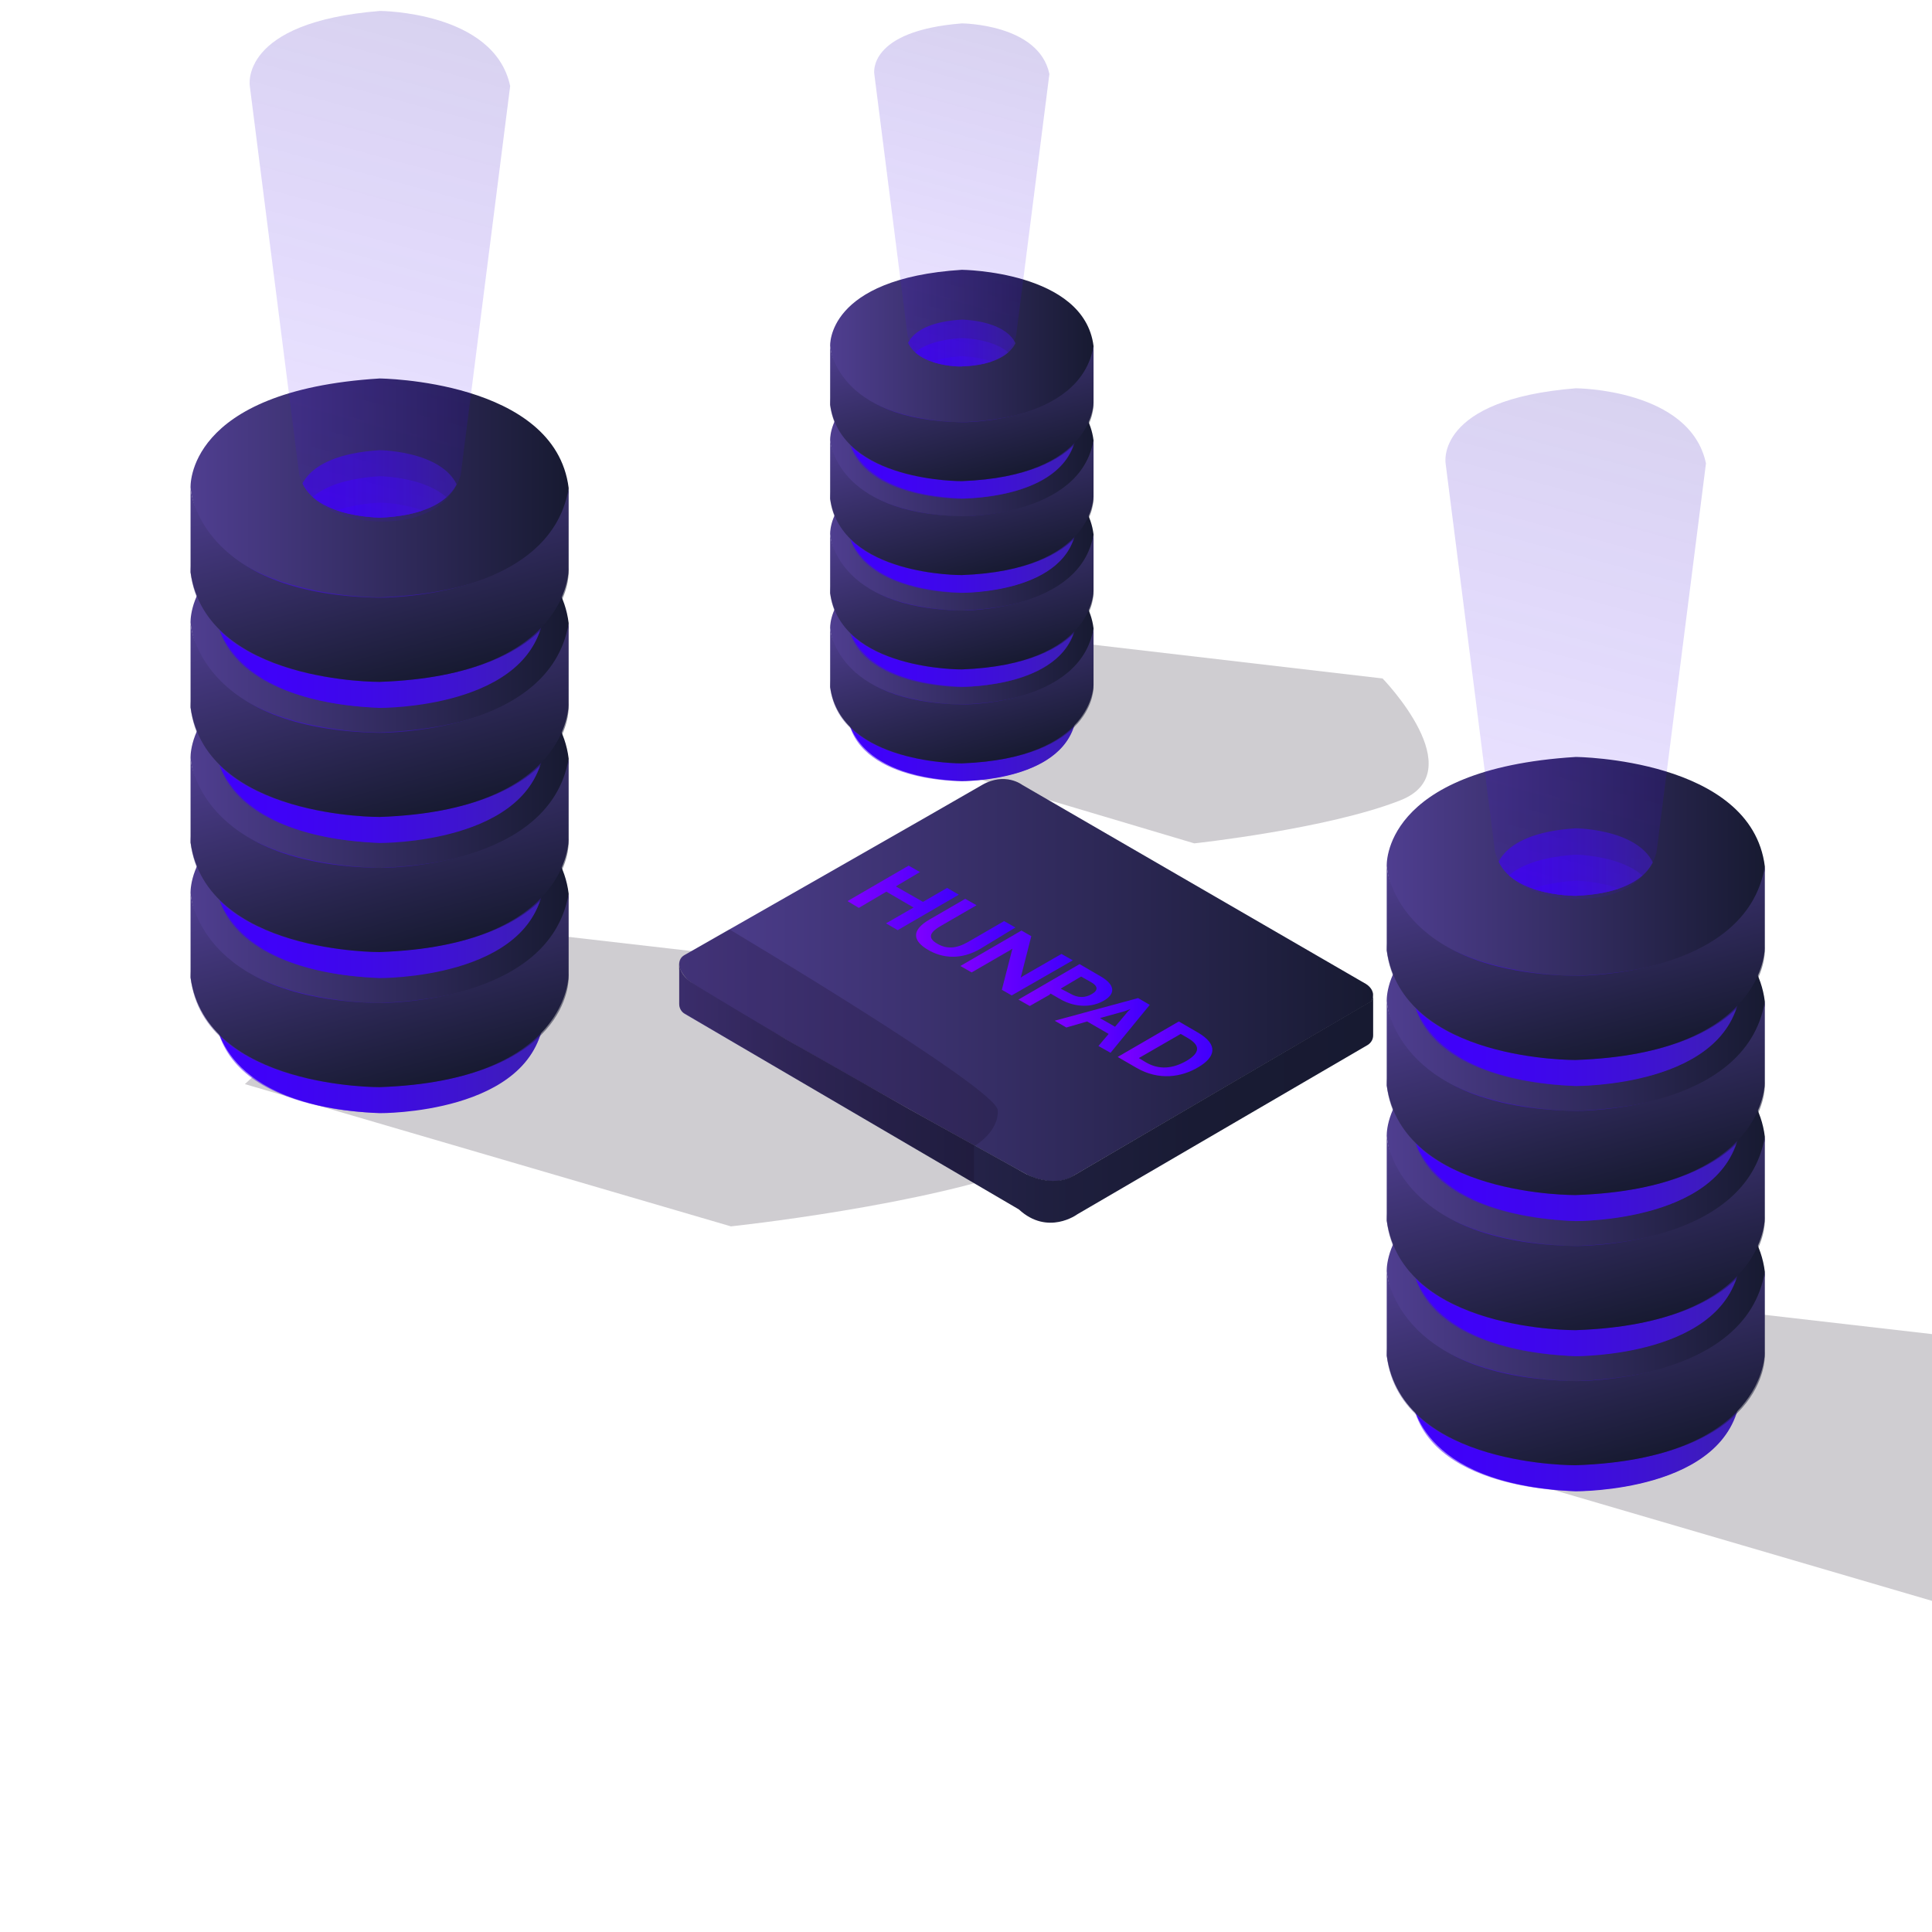 <?xml version="1.0" encoding="utf-8"?>
<!-- Generator: Adobe Illustrator 26.0.0, SVG Export Plug-In . SVG Version: 6.00 Build 0)  -->
<svg version="1.1" xmlns="http://www.w3.org/2000/svg" xmlns:xlink="http://www.w3.org/1999/xlink" x="0px" y="0px"
	 viewBox="0 0 512 512" style="enable-background:new 0 0 512 512;" xml:space="preserve">
<style type="text/css">
	.st0{opacity:0.2;fill:#11081C;enable-background:new    ;}
	.st1{fill:url(#SVGID_1_);}
	.st2{fill:url(#SVGID_00000048491869747694351760000013752865209104825247_);}
	.st3{opacity:0.5;fill:url(#SVGID_00000176039809720232291500000012432116935173922997_);enable-background:new    ;}
	.st4{fill:url(#SVGID_00000093160177462013647360000002416752826704489896_);}
	.st5{fill:url(#SVGID_00000003807960093050127530000000520091946213588620_);}
	.st6{opacity:0.5;fill:url(#SVGID_00000046297351456247902290000013675480418417822612_);enable-background:new    ;}
	.st7{fill:url(#SVGID_00000093174454649772371840000018201303578850015926_);}
	.st8{fill:url(#SVGID_00000102519350000575503190000007564898850126780811_);}
	.st9{opacity:0.5;fill:url(#SVGID_00000178170487827346197320000012144899651523736206_);enable-background:new    ;}
	.st10{fill:url(#SVGID_00000035491729457613106960000006570594009819927695_);}
	.st11{fill:url(#SVGID_00000074424847258880711720000001759320499773219251_);}
	.st12{opacity:0.5;fill:url(#SVGID_00000160161677160662983670000017997163180140307641_);enable-background:new    ;}
	.st13{fill:url(#SVGID_00000000183837667859207270000005893742834457922964_);}
	.st14{fill:url(#SVGID_00000005251624027905828690000002535457677445179052_);}
	.st15{opacity:0.5;fill:url(#SVGID_00000044862700308058235090000011409672362190644378_);enable-background:new    ;}
	.st16{fill:url(#SVGID_00000069356359783927198960000018245229680166763961_);}
	.st17{fill:url(#SVGID_00000085971028343159012840000009295697792166075550_);}
	.st18{opacity:0.5;fill:url(#SVGID_00000164508291642339487600000008786673622302853815_);enable-background:new    ;}
	.st19{fill:url(#SVGID_00000047040207899112996960000000870126356210751166_);}
	.st20{fill:url(#SVGID_00000044168592856282678900000007898677224689517722_);}
	.st21{opacity:0.5;fill:url(#SVGID_00000045595916342454637320000001101139101716869509_);enable-background:new    ;}
	.st22{fill:url(#SVGID_00000162315952961529563810000017663524296506532799_);}
	.st23{fill:url(#SVGID_00000080928470195250358430000012557188448329596069_);}
	.st24{opacity:0.5;fill:url(#SVGID_00000023260271069980397960000013718325946289018282_);enable-background:new    ;}
	.st25{fill:url(#SVGID_00000147199154798019387220000006490716368885429430_);}
	.st26{fill:url(#SVGID_00000147928705165355338820000017304470234151746713_);}
	
		.st27{opacity:0.6;clip-path:url(#SVGID_00000145021273872850042930000002655045211146725791_);fill:url(#SVGID_00000011741047993226940330000004501894374235960209_);enable-background:new    ;}
	
		.st28{opacity:0.6;clip-path:url(#SVGID_00000055665604729621822600000005407151688902316190_);fill:url(#SVGID_00000139995318406385021410000007900814467764361867_);enable-background:new    ;}
	
		.st29{opacity:0.6;clip-path:url(#SVGID_00000155120917918080685410000008051253431541731771_);fill:url(#SVGID_00000181797833738430980340000014092203329967034284_);enable-background:new    ;}
	
		.st30{opacity:0.6;clip-path:url(#SVGID_00000003086759250424789100000003405590223181657242_);fill:url(#SVGID_00000132059098266069064130000017734711150391299763_);enable-background:new    ;}
	
		.st31{opacity:0.6;clip-path:url(#SVGID_00000163794122408486138190000008851886373481098139_);fill:url(#SVGID_00000165196670765121220020000016582990072609683086_);enable-background:new    ;}
	
		.st32{opacity:0.6;clip-path:url(#SVGID_00000127031381007695504900000000721190567515944601_);fill:url(#SVGID_00000162335182510957773100000001046437884898488477_);enable-background:new    ;}
	
		.st33{opacity:0.6;clip-path:url(#SVGID_00000005226496528114328380000002300872188385219241_);fill:url(#SVGID_00000150074366768131824890000000743850274310319525_);enable-background:new    ;}
	.st34{opacity:0.5;fill:url(#SVGID_00000147902175266966616950000004311524046001718167_);enable-background:new    ;}
	.st35{fill:url(#SVGID_00000164496819138206774980000017802404579211181239_);}
	.st36{fill:url(#SVGID_00000174565289146831122480000006947077746076956292_);}
	.st37{opacity:0.5;fill:url(#SVGID_00000102529917794904538280000002949335637826430647_);enable-background:new    ;}
	.st38{fill:url(#SVGID_00000088114682614294277600000008579684663309177785_);}
	.st39{fill:url(#SVGID_00000033371271996416265690000017666649836285401503_);}
	.st40{opacity:0.5;fill:url(#SVGID_00000115503960284202048210000014418082828617886359_);enable-background:new    ;}
	.st41{fill:url(#SVGID_00000166642298969356401660000010601316343052026780_);}
	.st42{fill:url(#SVGID_00000137847594915116742060000008474828877704735929_);}
	.st43{opacity:0.5;fill:url(#SVGID_00000037686403197514987510000002612416579859456657_);enable-background:new    ;}
	.st44{fill:url(#SVGID_00000182530307633828477080000017398574270778414469_);}
	.st45{fill:url(#SVGID_00000042739156128902105650000009798402078046331060_);}
	.st46{opacity:0.5;fill:url(#SVGID_00000177484984415930183820000012595167252570176897_);enable-background:new    ;}
	.st47{fill:url(#SVGID_00000117677650662685297890000010111878506246385283_);}
	.st48{fill:url(#SVGID_00000047043803994104931920000013197828678677385619_);}
	.st49{opacity:0.5;fill:url(#SVGID_00000132771361290473795710000004983975234538839221_);enable-background:new    ;}
	.st50{fill:url(#SVGID_00000079480519083124555330000001871404507042971793_);}
	.st51{fill:url(#SVGID_00000090987609993605976660000014083733581260074938_);}
	.st52{opacity:0.5;fill:url(#SVGID_00000075866625994359895020000009568179158449186692_);enable-background:new    ;}
	.st53{fill:url(#SVGID_00000076604414975438438170000007665022256046933379_);}
	.st54{fill:url(#SVGID_00000021801691181135568150000005900869622489205172_);}
	.st55{opacity:0.5;fill:url(#SVGID_00000050654131674208111840000015221268899443325883_);enable-background:new    ;}
	.st56{fill:url(#SVGID_00000060720611274486783320000002404375640788952197_);}
	.st57{fill:url(#SVGID_00000158012378666962152650000005578271991205047717_);}
	
		.st58{opacity:0.6;clip-path:url(#SVGID_00000013171725978787320190000014600821406146144401_);fill:url(#SVGID_00000062158305271455207520000017446570967508800403_);enable-background:new    ;}
	
		.st59{opacity:0.6;clip-path:url(#SVGID_00000148663609097643489850000010467905619646213523_);fill:url(#SVGID_00000115495146183951258790000007579971715770950296_);enable-background:new    ;}
	
		.st60{opacity:0.6;clip-path:url(#SVGID_00000102503116493646701330000012704813583305195440_);fill:url(#SVGID_00000020399373284088488660000008359781788609754518_);enable-background:new    ;}
	
		.st61{opacity:0.6;clip-path:url(#SVGID_00000167372043293578467840000015936057402336793509_);fill:url(#SVGID_00000116204269420375993450000003310206576541665922_);enable-background:new    ;}
	
		.st62{opacity:0.6;clip-path:url(#SVGID_00000165228470159423976310000009719763195515460276_);fill:url(#SVGID_00000018212297028359108860000011070236813100185478_);enable-background:new    ;}
	
		.st63{opacity:0.6;clip-path:url(#SVGID_00000127757556712495524640000009491776391916180632_);fill:url(#SVGID_00000078753264162404877300000018135318551799969930_);enable-background:new    ;}
	
		.st64{opacity:0.6;clip-path:url(#SVGID_00000066476927280330287150000014713720389860391357_);fill:url(#SVGID_00000158736050138001039220000003147544848341618364_);enable-background:new    ;}
	.st65{opacity:0.5;fill:url(#SVGID_00000182510017580735483690000010988392272237249973_);enable-background:new    ;}
	.st66{fill:url(#SVGID_00000042696908595932642290000013641721863301370292_);}
	.st67{fill:url(#SVGID_00000101100021285858589190000011267653063807170199_);}
	.st68{opacity:0.5;fill:url(#SVGID_00000097486272609899081600000011323128958093886604_);enable-background:new    ;}
	.st69{fill:url(#SVGID_00000172403306556345758490000007189119573393125781_);}
	.st70{fill:url(#SVGID_00000114036906408275304810000001347566966668208287_);}
	.st71{opacity:0.5;fill:url(#SVGID_00000029757012429287960360000011310984758854292872_);enable-background:new    ;}
	.st72{fill:url(#SVGID_00000009550027450605617740000002347167305351831722_);}
	.st73{fill:url(#SVGID_00000176726553313764092320000004648018900748307384_);}
	.st74{opacity:0.5;fill:url(#SVGID_00000132081294381325050950000007748775988041700510_);enable-background:new    ;}
	.st75{fill:url(#SVGID_00000180334042806913593760000009499546126194640044_);}
	.st76{fill:url(#SVGID_00000075146767963014911360000017449268050587188409_);}
	.st77{opacity:0.5;fill:url(#SVGID_00000035511008605377706420000001547650250938170036_);enable-background:new    ;}
	.st78{fill:url(#SVGID_00000164499002540255889620000000986362916619436449_);}
	.st79{fill:url(#SVGID_00000075159813911651451000000014803358601449648313_);}
	.st80{opacity:0.5;fill:url(#SVGID_00000132055951873087905070000002418886867870991782_);enable-background:new    ;}
	.st81{fill:url(#SVGID_00000026855217970214144800000015670230863673443493_);}
	.st82{fill:url(#SVGID_00000157283638579659030780000001440988839965767843_);}
	.st83{opacity:0.5;fill:url(#SVGID_00000086686431602740599370000011623270355275324861_);enable-background:new    ;}
	.st84{fill:url(#SVGID_00000089557303291294391850000002691640376176245429_);}
	.st85{fill:url(#SVGID_00000126323218975116786250000014241719645934135479_);}
	.st86{opacity:0.5;fill:url(#SVGID_00000016073877646984070720000003447156160144799417_);enable-background:new    ;}
	.st87{fill:url(#SVGID_00000180356027654213744190000000656924479703280768_);}
	.st88{fill:url(#SVGID_00000121968342740212722360000006459695005017255297_);}
	
		.st89{opacity:0.6;clip-path:url(#SVGID_00000174575412506040006460000016034320695985072028_);fill:url(#SVGID_00000133527188865790634870000010164835225836244157_);enable-background:new    ;}
	
		.st90{opacity:0.6;clip-path:url(#SVGID_00000050621390801327501040000002155027464895247782_);fill:url(#SVGID_00000145774157184946262850000005575154956905846688_);enable-background:new    ;}
	
		.st91{opacity:0.6;clip-path:url(#SVGID_00000076578721053940077410000011459537890706556061_);fill:url(#SVGID_00000156581815622169485810000016176997589889003695_);enable-background:new    ;}
	
		.st92{opacity:0.6;clip-path:url(#SVGID_00000099634204886639536430000015040725205706382730_);fill:url(#SVGID_00000017496737859769724220000006074626102116747408_);enable-background:new    ;}
	
		.st93{opacity:0.6;clip-path:url(#SVGID_00000044883104459902973730000002169242771499579523_);fill:url(#SVGID_00000042735501102798415240000015592467646828655278_);enable-background:new    ;}
	
		.st94{opacity:0.6;clip-path:url(#SVGID_00000127732393425378464490000015056828794157003692_);fill:url(#SVGID_00000088816115780273781760000014676401450990187176_);enable-background:new    ;}
	
		.st95{opacity:0.6;clip-path:url(#SVGID_00000163763198999010362090000001585345942514897840_);fill:url(#SVGID_00000116956773111086831130000000240159452614364078_);enable-background:new    ;}
	
		.st96{fill:none;stroke:url(#SVGID_00000030457872452520278330000008473895522025453715_);stroke-width:3;stroke-linecap:round;stroke-linejoin:round;stroke-miterlimit:10;}
	.st97{fill:url(#SVGID_00000003102606456346551890000014830040696538468785_);}
	.st98{fill:url(#SVGID_00000087397061951653588410000003587221731654360213_);}
	.st99{fill:url(#SVGID_00000088091336606968085910000009551606943188657036_);}
	.st100{fill:url(#SVGID_00000146501558444577363930000018404004732914638520_);}
	.st101{fill:url(#SVGID_00000147186973532770806300000011355248469127574668_);}
	.st102{fill:url(#SVGID_00000075876548219123214540000014859972580964015773_);}
	.st103{fill:url(#SVGID_00000090980506043897471960000000351116895764564866_);}
	.st104{fill:url(#SVGID_00000047060713214018874010000001604813631061260456_);}
	.st105{fill:url(#SVGID_00000015334926003316832190000003058742100237453716_);}
</style>
<g id="Capa_1">
	<path class="st0" d="M389.3,388.3L518,426c0,0,52-5.5,80.5-16.5s-7-46.8-7-46.8L436,344.8L389.3,388.3z"/>
	<path class="st0" d="M64.9,287.3L193.7,325c0,0,52-5.5,80.5-16.5s-7-46.8-7-46.8l-155.5-17.9L64.9,287.3z"/>
	<path class="st0" d="M229.2,197.5l87.3,26c0,0,35.3-3.8,54.6-11.4c19.3-7.6-4.7-32.3-4.7-32.3L261,167.5L229.2,197.5z"/>
	<g>
		<g>
			
				<linearGradient id="SVGID_1_" gradientUnits="userSpaceOnUse" x1="180.008" y1="809.744" x2="363.876" y2="809.744" gradientTransform="matrix(1 0 0 1 0 -550)">
				<stop  offset="0" style="stop-color:#4F3E90"/>
				<stop  offset="1" style="stop-color:#171A31"/>
			</linearGradient>
			<path class="st1" d="M181.4,253.1c0,0-3.5,1.8,0.6,6.3c4.1,4.5,90.4,52,90.4,52s7.1,3.7,12.4,0l78.6-46c0,0,2-3-2.2-5.1
				L270.9,208c0,0-4.5-3.5-10.6,0C254.2,211.6,181.4,253.1,181.4,253.1z"/>
			
				<linearGradient id="SVGID_00000025434123554021535540000012026471914926001566_" gradientUnits="userSpaceOnUse" x1="180" y1="839.666" x2="363.936" y2="839.666" gradientTransform="matrix(1 0 0 1 0 -550)">
				<stop  offset="0" style="stop-color:#463780"/>
				<stop  offset="0.143" style="stop-color:#382E68"/>
				<stop  offset="0.331" style="stop-color:#292550"/>
				<stop  offset="0.529" style="stop-color:#1F1F3F"/>
				<stop  offset="0.743" style="stop-color:#191B34"/>
				<stop  offset="1" style="stop-color:#171A31"/>
			</linearGradient>
			<path style="fill:url(#SVGID_00000025434123554021535540000012026471914926001566_);" d="M180,266.1v-10.8c0,0-0.1,2.9,3.2,5
				c3.2,2.2,25.1,15.1,25.1,15.1l32.6,18.5l31,17.2c0,0,6.9,3.8,12.5,0.5s79-46.3,79-46.3s0.7-0.9,0.5-2.5v11.6c0,1-0.5,1.9-1.4,2.5
				l-77,44.9c0,0-7.8,5.8-15.5-1.3l-88.5-51.8C180.6,268.2,180,267.2,180,266.1L180,266.1z"/>
		</g>
	</g>
	<g>
		<g>
			
				<linearGradient id="SVGID_00000164491450956069217360000014510416082555392167_" gradientUnits="userSpaceOnUse" x1="57.095" y1="819.7" x2="144.101" y2="819.7" gradientTransform="matrix(1 0 0 1 0 -550)">
				<stop  offset="2.945171e-07" style="stop-color:#3F00FC"/>
				<stop  offset="0.208" style="stop-color:#3F02F7"/>
				<stop  offset="0.467" style="stop-color:#3E09E7"/>
				<stop  offset="0.753" style="stop-color:#3E14CE"/>
				<stop  offset="1" style="stop-color:#3D20B2"/>
			</linearGradient>
			<path style="opacity:0.5;fill:url(#SVGID_00000164491450956069217360000014510416082555392167_);enable-background:new    ;" d="
				M57.1,269.7c0,0-1.4-22.4,43.5-25.2c0,0,40.4,0.4,43.5,25.2c0,0,0.7,23.4-43.5,25.2C100.7,294.9,60.1,295.3,57.1,269.7z"/>
			
				<linearGradient id="SVGID_00000139255580945933711690000003725398672872786327_" gradientUnits="userSpaceOnUse" x1="57.095" y1="811.8" x2="144.101" y2="811.8" gradientTransform="matrix(1 0 0 1 0 -550)">
				<stop  offset="2.945171e-07" style="stop-color:#3F00FC"/>
				<stop  offset="0.208" style="stop-color:#3F02F7"/>
				<stop  offset="0.467" style="stop-color:#3E09E7"/>
				<stop  offset="0.753" style="stop-color:#3E14CE"/>
				<stop  offset="1" style="stop-color:#3D20B2"/>
			</linearGradient>
			<path style="fill:url(#SVGID_00000139255580945933711690000003725398672872786327_);" d="M57.1,261.8c0,0-1.4-22.4,43.5-25.2
				c0,0,40.4,0.4,43.5,25.2c0,0,0.7,23.4-43.5,25.2C100.7,286.9,60.1,287.3,57.1,261.8z"/>
			
				<linearGradient id="SVGID_00000044867912827487441620000010899188013735985283_" gradientUnits="userSpaceOnUse" x1="57.1" y1="828.4" x2="144.11" y2="828.4" gradientTransform="matrix(1 0 0 1 0 -550)">
				<stop  offset="2.945171e-07" style="stop-color:#3F00FC"/>
				<stop  offset="0.208" style="stop-color:#3F02F7"/>
				<stop  offset="0.467" style="stop-color:#3E09E7"/>
				<stop  offset="0.753" style="stop-color:#3E14CE"/>
				<stop  offset="1" style="stop-color:#3D20B2"/>
			</linearGradient>
			<path style="fill:url(#SVGID_00000044867912827487441620000010899188013735985283_);" d="M57.1,261.8v8c0,0,0.8,23.4,43.5,25.2
				c0,0,40.8,0.4,43.5-25.2v-8c0,0,1.8,23-43.5,25.2C100.7,286.9,60.9,287.9,57.1,261.8z"/>
		</g>
		<g>
			
				<linearGradient id="SVGID_00000036250663193267112970000012678358905169470633_" gradientUnits="userSpaceOnUse" x1="50.495" y1="809.1" x2="150.701" y2="809.1" gradientTransform="matrix(1 0 0 1 0 -550)">
				<stop  offset="0" style="stop-color:#4F3E90"/>
				<stop  offset="1" style="stop-color:#171A31"/>
			</linearGradient>
			<path style="opacity:0.5;fill:url(#SVGID_00000036250663193267112970000012678358905169470633_);enable-background:new    ;" d="
				M50.5,259.1c0,0-1.6-25.8,50.1-29c0,0,46.5,0.4,50.1,29c0,0,0.8,27-50.1,29C100.7,288.1,53.9,288.5,50.5,259.1z"/>
			
				<linearGradient id="SVGID_00000141434782518448440170000014302681058786787729_" gradientUnits="userSpaceOnUse" x1="50.495" y1="786.8" x2="150.701" y2="786.8" gradientTransform="matrix(1 0 0 1 0 -550)">
				<stop  offset="0" style="stop-color:#4F3E90"/>
				<stop  offset="1" style="stop-color:#171A31"/>
			</linearGradient>
			<path style="fill:url(#SVGID_00000141434782518448440170000014302681058786787729_);" d="M50.5,236.8c0,0-1.6-25.8,50.1-29
				c0,0,46.5,0.4,50.1,29c0,0,0.8,27-50.1,29C100.7,265.8,53.9,266.2,50.5,236.8z"/>
			
				<linearGradient id="SVGID_00000151524564175178151710000018145378663017846951_" gradientUnits="userSpaceOnUse" x1="94.359" y1="775.048" x2="111.26" y2="838.124" gradientTransform="matrix(1 0 0 1 0 -550)">
				<stop  offset="0" style="stop-color:#4F3E90"/>
				<stop  offset="1" style="stop-color:#171A31"/>
			</linearGradient>
			<path style="fill:url(#SVGID_00000151524564175178151710000018145378663017846951_);" d="M50.5,259.1v-22.3c0,0,1.9,28.2,50.1,29
				c0,0,45.1,0.4,50.1-29v21.5c0,0,0.2,28.1-50.1,29.8C100.7,288.1,54.7,288.5,50.5,259.1z"/>
		</g>
		<g>
			
				<linearGradient id="SVGID_00000160148732188792097690000013981919283388803243_" gradientUnits="userSpaceOnUse" x1="57.095" y1="783.9" x2="144.101" y2="783.9" gradientTransform="matrix(1 0 0 1 0 -550)">
				<stop  offset="2.945171e-07" style="stop-color:#3F00FC"/>
				<stop  offset="0.208" style="stop-color:#3F02F7"/>
				<stop  offset="0.467" style="stop-color:#3E09E7"/>
				<stop  offset="0.753" style="stop-color:#3E14CE"/>
				<stop  offset="1" style="stop-color:#3D20B2"/>
			</linearGradient>
			<path style="opacity:0.5;fill:url(#SVGID_00000160148732188792097690000013981919283388803243_);enable-background:new    ;" d="
				M57.1,233.9c0,0-1.4-22.4,43.5-25.2c0,0,40.4,0.4,43.5,25.2c0,0,0.7,23.4-43.5,25.2C100.7,259.1,60.1,259.4,57.1,233.9z"/>
			
				<linearGradient id="SVGID_00000113338896644236299460000005503865697869525936_" gradientUnits="userSpaceOnUse" x1="57.095" y1="776" x2="144.101" y2="776" gradientTransform="matrix(1 0 0 1 0 -550)">
				<stop  offset="2.945171e-07" style="stop-color:#3F00FC"/>
				<stop  offset="0.208" style="stop-color:#3F02F7"/>
				<stop  offset="0.467" style="stop-color:#3E09E7"/>
				<stop  offset="0.753" style="stop-color:#3E14CE"/>
				<stop  offset="1" style="stop-color:#3D20B2"/>
			</linearGradient>
			<path style="fill:url(#SVGID_00000113338896644236299460000005503865697869525936_);" d="M57.1,226c0,0-1.4-22.4,43.5-25.2
				c0,0,40.4,0.4,43.5,25.2c0,0,0.7,23.4-43.5,25.2C100.7,251.1,60.1,251.5,57.1,226z"/>
			
				<linearGradient id="SVGID_00000119836920318270276100000005463925089090860217_" gradientUnits="userSpaceOnUse" x1="57.1" y1="792.6" x2="144.11" y2="792.6" gradientTransform="matrix(1 0 0 1 0 -550)">
				<stop  offset="2.945171e-07" style="stop-color:#3F00FC"/>
				<stop  offset="0.208" style="stop-color:#3F02F7"/>
				<stop  offset="0.467" style="stop-color:#3E09E7"/>
				<stop  offset="0.753" style="stop-color:#3E14CE"/>
				<stop  offset="1" style="stop-color:#3D20B2"/>
			</linearGradient>
			<path style="fill:url(#SVGID_00000119836920318270276100000005463925089090860217_);" d="M57.1,226v8c0,0,0.8,23.4,43.5,25.2
				c0,0,40.8,0.4,43.5-25.2v-8c0,0,1.8,23-43.5,25.2C100.7,251.1,60.9,252.1,57.1,226z"/>
		</g>
		<g>
			
				<linearGradient id="SVGID_00000107555050934007805490000006169334686837853886_" gradientUnits="userSpaceOnUse" x1="50.495" y1="773.3" x2="150.701" y2="773.3" gradientTransform="matrix(1 0 0 1 0 -550)">
				<stop  offset="0" style="stop-color:#4F3E90"/>
				<stop  offset="1" style="stop-color:#171A31"/>
			</linearGradient>
			<path style="opacity:0.5;fill:url(#SVGID_00000107555050934007805490000006169334686837853886_);enable-background:new    ;" d="
				M50.5,223.3c0,0-1.6-25.8,50.1-29c0,0,46.5,0.4,50.1,29c0,0,0.8,27-50.1,29C100.7,252.3,53.9,252.7,50.5,223.3z"/>
			
				<linearGradient id="SVGID_00000086683359967137632440000009760965114319498139_" gradientUnits="userSpaceOnUse" x1="50.495" y1="751" x2="150.701" y2="751" gradientTransform="matrix(1 0 0 1 0 -550)">
				<stop  offset="0" style="stop-color:#4F3E90"/>
				<stop  offset="1" style="stop-color:#171A31"/>
			</linearGradient>
			<path style="fill:url(#SVGID_00000086683359967137632440000009760965114319498139_);" d="M50.5,201c0,0-1.6-25.8,50.1-29
				c0,0,46.5,0.4,50.1,29c0,0,0.8,27-50.1,29C100.7,229.9,53.9,230.4,50.5,201z"/>
			
				<linearGradient id="SVGID_00000073698717752783920520000010499732880394312891_" gradientUnits="userSpaceOnUse" x1="94.359" y1="739.248" x2="111.26" y2="802.323" gradientTransform="matrix(1 0 0 1 0 -550)">
				<stop  offset="0" style="stop-color:#4F3E90"/>
				<stop  offset="1" style="stop-color:#171A31"/>
			</linearGradient>
			<path style="fill:url(#SVGID_00000073698717752783920520000010499732880394312891_);" d="M50.5,223.3V201c0,0,1.9,28.2,50.1,29
				c0,0,45.1,0.4,50.1-29v21.5c0,0,0.2,28.1-50.1,29.8C100.7,252.3,54.7,252.7,50.5,223.3z"/>
		</g>
		<g>
			
				<linearGradient id="SVGID_00000155865638022234302200000018372705556121886349_" gradientUnits="userSpaceOnUse" x1="57.095" y1="748.1" x2="144.101" y2="748.1" gradientTransform="matrix(1 0 0 1 0 -550)">
				<stop  offset="2.945171e-07" style="stop-color:#3F00FC"/>
				<stop  offset="0.208" style="stop-color:#3F02F7"/>
				<stop  offset="0.467" style="stop-color:#3E09E7"/>
				<stop  offset="0.753" style="stop-color:#3E14CE"/>
				<stop  offset="1" style="stop-color:#3D20B2"/>
			</linearGradient>
			<path style="opacity:0.5;fill:url(#SVGID_00000155865638022234302200000018372705556121886349_);enable-background:new    ;" d="
				M57.1,198.1c0,0-1.4-22.4,43.5-25.2c0,0,40.4,0.4,43.5,25.2c0,0,0.7,23.4-43.5,25.2C100.7,223.3,60.1,223.6,57.1,198.1z"/>
			
				<linearGradient id="SVGID_00000170248459539636957130000001014476306876456369_" gradientUnits="userSpaceOnUse" x1="57.095" y1="740.2" x2="144.101" y2="740.2" gradientTransform="matrix(1 0 0 1 0 -550)">
				<stop  offset="2.945171e-07" style="stop-color:#3F00FC"/>
				<stop  offset="0.208" style="stop-color:#3F02F7"/>
				<stop  offset="0.467" style="stop-color:#3E09E7"/>
				<stop  offset="0.753" style="stop-color:#3E14CE"/>
				<stop  offset="1" style="stop-color:#3D20B2"/>
			</linearGradient>
			<path style="fill:url(#SVGID_00000170248459539636957130000001014476306876456369_);" d="M57.1,190.2c0,0-1.4-22.4,43.5-25.2
				c0,0,40.4,0.4,43.5,25.2c0,0,0.7,23.4-43.5,25.2C100.7,215.3,60.1,215.7,57.1,190.2z"/>
			
				<linearGradient id="SVGID_00000013182453785812318940000014541240854933273736_" gradientUnits="userSpaceOnUse" x1="57.1" y1="756.8" x2="144.11" y2="756.8" gradientTransform="matrix(1 0 0 1 0 -550)">
				<stop  offset="2.945171e-07" style="stop-color:#3F00FC"/>
				<stop  offset="0.208" style="stop-color:#3F02F7"/>
				<stop  offset="0.467" style="stop-color:#3E09E7"/>
				<stop  offset="0.753" style="stop-color:#3E14CE"/>
				<stop  offset="1" style="stop-color:#3D20B2"/>
			</linearGradient>
			<path style="fill:url(#SVGID_00000013182453785812318940000014541240854933273736_);" d="M57.1,190.2v8c0,0,0.8,23.4,43.5,25.2
				c0,0,40.8,0.4,43.5-25.2v-8c0,0,1.8,23-43.5,25.2C100.7,215.3,60.9,216.3,57.1,190.2z"/>
		</g>
		<g>
			
				<linearGradient id="SVGID_00000160192348711561558560000016283044754758214286_" gradientUnits="userSpaceOnUse" x1="50.495" y1="737.5" x2="150.701" y2="737.5" gradientTransform="matrix(1 0 0 1 0 -550)">
				<stop  offset="0" style="stop-color:#4F3E90"/>
				<stop  offset="1" style="stop-color:#171A31"/>
			</linearGradient>
			<path style="opacity:0.5;fill:url(#SVGID_00000160192348711561558560000016283044754758214286_);enable-background:new    ;" d="
				M50.5,187.5c0,0-1.6-25.8,50.1-29c0,0,46.5,0.4,50.1,29c0,0,0.8,27-50.1,29C100.7,216.5,53.9,216.9,50.5,187.5z"/>
			
				<linearGradient id="SVGID_00000157273016645910706910000016558302986332340626_" gradientUnits="userSpaceOnUse" x1="50.495" y1="715.1" x2="150.701" y2="715.1" gradientTransform="matrix(1 0 0 1 0 -550)">
				<stop  offset="0" style="stop-color:#4F3E90"/>
				<stop  offset="1" style="stop-color:#171A31"/>
			</linearGradient>
			<path style="fill:url(#SVGID_00000157273016645910706910000016558302986332340626_);" d="M50.5,165.1c0,0-1.6-25.8,50.1-29
				c0,0,46.5,0.4,50.1,29c0,0,0.8,27-50.1,29C100.7,194.1,53.9,194.6,50.5,165.1z"/>
			
				<linearGradient id="SVGID_00000041290317414062788440000004127312008519665327_" gradientUnits="userSpaceOnUse" x1="94.359" y1="703.448" x2="111.26" y2="766.524" gradientTransform="matrix(1 0 0 1 0 -550)">
				<stop  offset="0" style="stop-color:#4F3E90"/>
				<stop  offset="1" style="stop-color:#171A31"/>
			</linearGradient>
			<path style="fill:url(#SVGID_00000041290317414062788440000004127312008519665327_);" d="M50.5,187.5v-22.3c0,0,1.9,28.2,50.1,29
				c0,0,45.1,0.4,50.1-29v21.5c0,0,0.2,28.1-50.1,29.8C100.7,216.5,54.7,216.9,50.5,187.5z"/>
		</g>
		<g>
			
				<linearGradient id="SVGID_00000016052472853444288720000010804378156395467175_" gradientUnits="userSpaceOnUse" x1="57.095" y1="712.3" x2="144.101" y2="712.3" gradientTransform="matrix(1 0 0 1 0 -550)">
				<stop  offset="2.945171e-07" style="stop-color:#3F00FC"/>
				<stop  offset="0.208" style="stop-color:#3F02F7"/>
				<stop  offset="0.467" style="stop-color:#3E09E7"/>
				<stop  offset="0.753" style="stop-color:#3E14CE"/>
				<stop  offset="1" style="stop-color:#3D20B2"/>
			</linearGradient>
			<path style="opacity:0.5;fill:url(#SVGID_00000016052472853444288720000010804378156395467175_);enable-background:new    ;" d="
				M57.1,162.3c0,0-1.4-22.4,43.5-25.2c0,0,40.4,0.4,43.5,25.2c0,0,0.7,23.4-43.5,25.2C100.7,187.5,60.1,187.8,57.1,162.3z"/>
			
				<linearGradient id="SVGID_00000038413642824996256120000003141847460252551579_" gradientUnits="userSpaceOnUse" x1="57.095" y1="704.4" x2="144.101" y2="704.4" gradientTransform="matrix(1 0 0 1 0 -550)">
				<stop  offset="2.945171e-07" style="stop-color:#3F00FC"/>
				<stop  offset="0.208" style="stop-color:#3F02F7"/>
				<stop  offset="0.467" style="stop-color:#3E09E7"/>
				<stop  offset="0.753" style="stop-color:#3E14CE"/>
				<stop  offset="1" style="stop-color:#3D20B2"/>
			</linearGradient>
			<path style="fill:url(#SVGID_00000038413642824996256120000003141847460252551579_);" d="M57.1,154.4c0,0-1.4-22.4,43.5-25.2
				c0,0,40.4,0.4,43.5,25.2c0,0,0.7,23.4-43.5,25.2C100.7,179.5,60.1,179.9,57.1,154.4z"/>
			
				<linearGradient id="SVGID_00000155865580176967170810000011021733001646206602_" gradientUnits="userSpaceOnUse" x1="57.1" y1="721" x2="144.11" y2="721" gradientTransform="matrix(1 0 0 1 0 -550)">
				<stop  offset="2.945171e-07" style="stop-color:#3F00FC"/>
				<stop  offset="0.208" style="stop-color:#3F02F7"/>
				<stop  offset="0.467" style="stop-color:#3E09E7"/>
				<stop  offset="0.753" style="stop-color:#3E14CE"/>
				<stop  offset="1" style="stop-color:#3D20B2"/>
			</linearGradient>
			<path style="fill:url(#SVGID_00000155865580176967170810000011021733001646206602_);" d="M57.1,154.4v8c0,0,0.8,23.4,43.5,25.2
				c0,0,40.8,0.4,43.5-25.2v-8c0,0,1.8,23-43.5,25.2C100.7,179.5,60.9,180.4,57.1,154.4z"/>
		</g>
		<g>
			
				<linearGradient id="SVGID_00000085941174914060821170000009389458520460164270_" gradientUnits="userSpaceOnUse" x1="50.495" y1="701.7" x2="150.701" y2="701.7" gradientTransform="matrix(1 0 0 1 0 -550)">
				<stop  offset="0" style="stop-color:#4F3E90"/>
				<stop  offset="1" style="stop-color:#171A31"/>
			</linearGradient>
			<path style="opacity:0.5;fill:url(#SVGID_00000085941174914060821170000009389458520460164270_);enable-background:new    ;" d="
				M50.5,151.7c0,0-1.6-25.8,50.1-29c0,0,46.5,0.4,50.1,29c0,0,0.8,27-50.1,29C100.7,180.7,53.9,181.1,50.5,151.7z"/>
			
				<linearGradient id="SVGID_00000049191504999569793970000012793474394108663706_" gradientUnits="userSpaceOnUse" x1="50.495" y1="679.3" x2="150.701" y2="679.3" gradientTransform="matrix(1 0 0 1 0 -550)">
				<stop  offset="0" style="stop-color:#4F3E90"/>
				<stop  offset="1" style="stop-color:#171A31"/>
			</linearGradient>
			<path style="fill:url(#SVGID_00000049191504999569793970000012793474394108663706_);" d="M50.5,129.3c0,0-1.6-25.8,50.1-29
				c0,0,46.5,0.4,50.1,29c0,0,0.8,27-50.1,29C100.7,158.3,53.9,158.7,50.5,129.3z"/>
			
				<linearGradient id="SVGID_00000004517391751936782690000016182686513822318242_" gradientUnits="userSpaceOnUse" x1="94.359" y1="667.648" x2="111.26" y2="730.724" gradientTransform="matrix(1 0 0 1 0 -550)">
				<stop  offset="0" style="stop-color:#4F3E90"/>
				<stop  offset="1" style="stop-color:#171A31"/>
			</linearGradient>
			<path style="fill:url(#SVGID_00000004517391751936782690000016182686513822318242_);" d="M50.5,151.7v-22.3c0,0,1.9,28.2,50.1,29
				c0,0,45.1,0.4,50.1-29v21.5c0,0,0.2,28.1-50.1,29.8C100.7,180.7,54.7,181.1,50.5,151.7z"/>
		</g>
		<g>
			<g>
				<g>
					<defs>
						<path id="SVGID_00000021098094078032186620000005216650178780311704_" d="M79.2,124.8c0,0-0.7-11,21.4-12.4
							c0,0,19.9,0.2,21.4,12.4c0,0,0.3,11.5-21.4,12.4C100.7,137.1,80.7,137.3,79.2,124.8z"/>
					</defs>
					<clipPath id="SVGID_00000060025352476481524700000000244118933565637776_">
						<use xlink:href="#SVGID_00000021098094078032186620000005216650178780311704_"  style="overflow:visible;"/>
					</clipPath>
					
						<linearGradient id="SVGID_00000099620824820074604560000005208285050780243135_" gradientUnits="userSpaceOnUse" x1="79.246" y1="681.7" x2="122.091" y2="681.7" gradientTransform="matrix(1 0 0 1 0 -550)">
						<stop  offset="2.945171e-07" style="stop-color:#3F00FC"/>
						<stop  offset="0.208" style="stop-color:#3F02F7"/>
						<stop  offset="0.467" style="stop-color:#3E09E7"/>
						<stop  offset="0.753" style="stop-color:#3E14CE"/>
						<stop  offset="1" style="stop-color:#3D20B2"/>
					</linearGradient>
					
						<path style="opacity:0.6;clip-path:url(#SVGID_00000060025352476481524700000000244118933565637776_);fill:url(#SVGID_00000099620824820074604560000005208285050780243135_);enable-background:new    ;" d="
						M79.2,131.7c0,0-0.7-11,21.4-12.4c0,0,19.9,0.2,21.4,12.4c0,0,0.3,11.5-21.4,12.4C100.7,144.1,80.7,144.3,79.2,131.7z"/>
				</g>
			</g>
			<g>
				<g>
					<defs>
						<path id="SVGID_00000079479865020326778820000009936705550928455341_" d="M79.2,124.8c0,0-0.7-11,21.4-12.4
							c0,0,19.9,0.2,21.4,12.4c0,0,0.3,11.5-21.4,12.4C100.7,137.1,80.7,137.3,79.2,124.8z"/>
					</defs>
					<clipPath id="SVGID_00000087375802853922363630000012541850769041899438_">
						<use xlink:href="#SVGID_00000079479865020326778820000009936705550928455341_"  style="overflow:visible;"/>
					</clipPath>
					
						<linearGradient id="SVGID_00000101794489068390422190000006491782550805008545_" gradientUnits="userSpaceOnUse" x1="79.246" y1="688.6" x2="122.091" y2="688.6" gradientTransform="matrix(1 0 0 1 0 -550)">
						<stop  offset="2.945171e-07" style="stop-color:#3F00FC"/>
						<stop  offset="0.208" style="stop-color:#3F02F7"/>
						<stop  offset="0.467" style="stop-color:#3E09E7"/>
						<stop  offset="0.753" style="stop-color:#3E14CE"/>
						<stop  offset="1" style="stop-color:#3D20B2"/>
					</linearGradient>
					
						<path style="opacity:0.6;clip-path:url(#SVGID_00000087375802853922363630000012541850769041899438_);fill:url(#SVGID_00000101794489068390422190000006491782550805008545_);enable-background:new    ;" d="
						M79.2,138.6c0,0-0.7-11,21.4-12.4c0,0,19.9,0.2,21.4,12.4c0,0,0.3,11.5-21.4,12.4C100.7,151,80.7,151.2,79.2,138.6z"/>
				</g>
			</g>
			<g>
				<g>
					<defs>
						<path id="SVGID_00000025442039184671898850000002278896392889609876_" d="M79.2,124.8c0,0-0.7-11,21.4-12.4
							c0,0,19.9,0.2,21.4,12.4c0,0,0.3,11.5-21.4,12.4C100.7,137.1,80.7,137.3,79.2,124.8z"/>
					</defs>
					<clipPath id="SVGID_00000018943941295119953600000006891864831076621985_">
						<use xlink:href="#SVGID_00000025442039184671898850000002278896392889609876_"  style="overflow:visible;"/>
					</clipPath>
					
						<linearGradient id="SVGID_00000039112562510046548990000015255416644188604574_" gradientUnits="userSpaceOnUse" x1="79.246" y1="695.6" x2="122.091" y2="695.6" gradientTransform="matrix(1 0 0 1 0 -550)">
						<stop  offset="2.945171e-07" style="stop-color:#3F00FC"/>
						<stop  offset="0.208" style="stop-color:#3F02F7"/>
						<stop  offset="0.467" style="stop-color:#3E09E7"/>
						<stop  offset="0.753" style="stop-color:#3E14CE"/>
						<stop  offset="1" style="stop-color:#3D20B2"/>
					</linearGradient>
					
						<path style="opacity:0.6;clip-path:url(#SVGID_00000018943941295119953600000006891864831076621985_);fill:url(#SVGID_00000039112562510046548990000015255416644188604574_);enable-background:new    ;" d="
						M79.2,145.6c0,0-0.7-11,21.4-12.4c0,0,19.9,0.2,21.4,12.4c0,0,0.3,11.5-21.4,12.4C100.7,157.9,80.7,158.1,79.2,145.6z"/>
				</g>
			</g>
			<g>
				<g>
					<defs>
						<path id="SVGID_00000147188653648583421240000005591626475042629049_" d="M79.2,124.8c0,0-0.7-11,21.4-12.4
							c0,0,19.9,0.2,21.4,12.4c0,0,0.3,11.5-21.4,12.4C100.7,137.1,80.7,137.3,79.2,124.8z"/>
					</defs>
					<clipPath id="SVGID_00000134949967401456959200000015390927320942240420_">
						<use xlink:href="#SVGID_00000147188653648583421240000005591626475042629049_"  style="overflow:visible;"/>
					</clipPath>
					
						<linearGradient id="SVGID_00000105388982947801503940000001631691463220316833_" gradientUnits="userSpaceOnUse" x1="79.246" y1="702.5" x2="122.091" y2="702.5" gradientTransform="matrix(1 0 0 1 0 -550)">
						<stop  offset="2.945171e-07" style="stop-color:#3F00FC"/>
						<stop  offset="0.208" style="stop-color:#3F02F7"/>
						<stop  offset="0.467" style="stop-color:#3E09E7"/>
						<stop  offset="0.753" style="stop-color:#3E14CE"/>
						<stop  offset="1" style="stop-color:#3D20B2"/>
					</linearGradient>
					
						<path style="opacity:0.6;clip-path:url(#SVGID_00000134949967401456959200000015390927320942240420_);fill:url(#SVGID_00000105388982947801503940000001631691463220316833_);enable-background:new    ;" d="
						M79.2,152.5c0,0-0.7-11,21.4-12.4c0,0,19.9,0.2,21.4,12.4c0,0,0.3,11.5-21.4,12.4C100.7,164.9,80.7,165,79.2,152.5z"/>
				</g>
			</g>
			<g>
				<g>
					<defs>
						<path id="SVGID_00000103247535687203891430000002275712974601864375_" d="M79.2,124.8c0,0-0.7-11,21.4-12.4
							c0,0,19.9,0.2,21.4,12.4c0,0,0.3,11.5-21.4,12.4C100.7,137.1,80.7,137.3,79.2,124.8z"/>
					</defs>
					<clipPath id="SVGID_00000063605964820884989030000005981279849971047081_">
						<use xlink:href="#SVGID_00000103247535687203891430000002275712974601864375_"  style="overflow:visible;"/>
					</clipPath>
					
						<linearGradient id="SVGID_00000080174749286381872370000017833601789453342881_" gradientUnits="userSpaceOnUse" x1="79.246" y1="709.4" x2="122.091" y2="709.4" gradientTransform="matrix(1 0 0 1 0 -550)">
						<stop  offset="2.945171e-07" style="stop-color:#3F00FC"/>
						<stop  offset="0.208" style="stop-color:#3F02F7"/>
						<stop  offset="0.467" style="stop-color:#3E09E7"/>
						<stop  offset="0.753" style="stop-color:#3E14CE"/>
						<stop  offset="1" style="stop-color:#3D20B2"/>
					</linearGradient>
					
						<path style="opacity:0.6;clip-path:url(#SVGID_00000063605964820884989030000005981279849971047081_);fill:url(#SVGID_00000080174749286381872370000017833601789453342881_);enable-background:new    ;" d="
						M79.2,159.4c0,0-0.7-11,21.4-12.4c0,0,19.9,0.2,21.4,12.4c0,0,0.3,11.5-21.4,12.4C100.7,171.8,80.7,172,79.2,159.4z"/>
				</g>
			</g>
			<g>
				<g>
					<defs>
						<path id="SVGID_00000170962850444612964450000001210456204472172458_" d="M79.2,124.8c0,0-0.7-11,21.4-12.4
							c0,0,19.9,0.2,21.4,12.4c0,0,0.3,11.5-21.4,12.4C100.7,137.1,80.7,137.3,79.2,124.8z"/>
					</defs>
					<clipPath id="SVGID_00000103240731406392298210000003817225024355524787_">
						<use xlink:href="#SVGID_00000170962850444612964450000001210456204472172458_"  style="overflow:visible;"/>
					</clipPath>
					
						<linearGradient id="SVGID_00000039114399227410149370000002451821696266656899_" gradientUnits="userSpaceOnUse" x1="79.246" y1="716.3" x2="122.091" y2="716.3" gradientTransform="matrix(1 0 0 1 0 -550)">
						<stop  offset="2.945171e-07" style="stop-color:#3F00FC"/>
						<stop  offset="0.208" style="stop-color:#3F02F7"/>
						<stop  offset="0.467" style="stop-color:#3E09E7"/>
						<stop  offset="0.753" style="stop-color:#3E14CE"/>
						<stop  offset="1" style="stop-color:#3D20B2"/>
					</linearGradient>
					
						<path style="opacity:0.6;clip-path:url(#SVGID_00000103240731406392298210000003817225024355524787_);fill:url(#SVGID_00000039114399227410149370000002451821696266656899_);enable-background:new    ;" d="
						M79.2,166.3c0,0-0.7-11,21.4-12.4c0,0,19.9,0.2,21.4,12.4c0,0,0.3,11.5-21.4,12.4C100.7,178.7,80.7,178.9,79.2,166.3z"/>
				</g>
			</g>
			<g>
				<g>
					<defs>
						<path id="SVGID_00000110454761927743776640000017867452296431268024_" d="M79.2,124.8c0,0-0.7-11,21.4-12.4
							c0,0,19.9,0.2,21.4,12.4c0,0,0.3,11.5-21.4,12.4C100.7,137.1,80.7,137.3,79.2,124.8z"/>
					</defs>
					<clipPath id="SVGID_00000181077011552793536200000018103647327624404915_">
						<use xlink:href="#SVGID_00000110454761927743776640000017867452296431268024_"  style="overflow:visible;"/>
					</clipPath>
					
						<linearGradient id="SVGID_00000048469045526801236740000012662364893093880719_" gradientUnits="userSpaceOnUse" x1="79.246" y1="723.3" x2="122.091" y2="723.3" gradientTransform="matrix(1 0 0 1 0 -550)">
						<stop  offset="2.945171e-07" style="stop-color:#3F00FC"/>
						<stop  offset="0.208" style="stop-color:#3F02F7"/>
						<stop  offset="0.467" style="stop-color:#3E09E7"/>
						<stop  offset="0.753" style="stop-color:#3E14CE"/>
						<stop  offset="1" style="stop-color:#3D20B2"/>
					</linearGradient>
					
						<path style="opacity:0.6;clip-path:url(#SVGID_00000181077011552793536200000018103647327624404915_);fill:url(#SVGID_00000048469045526801236740000012662364893093880719_);enable-background:new    ;" d="
						M79.2,173.3c0,0-0.7-11,21.4-12.4c0,0,19.9,0.2,21.4,12.4c0,0,0.3,11.5-21.4,12.4C100.7,185.7,80.7,185.8,79.2,173.3z"/>
				</g>
			</g>
		</g>
	</g>
	<g>
		<g>
			
				<linearGradient id="SVGID_00000052098205407674258980000013838497820384300710_" gradientUnits="userSpaceOnUse" x1="224.596" y1="739.508" x2="285.2" y2="739.508" gradientTransform="matrix(1 0 0 1 0 -550)">
				<stop  offset="2.945171e-07" style="stop-color:#3F00FC"/>
				<stop  offset="0.208" style="stop-color:#3F02F7"/>
				<stop  offset="0.467" style="stop-color:#3E09E7"/>
				<stop  offset="0.753" style="stop-color:#3E14CE"/>
				<stop  offset="1" style="stop-color:#3D20B2"/>
			</linearGradient>
			<path style="opacity:0.5;fill:url(#SVGID_00000052098205407674258980000013838497820384300710_);enable-background:new    ;" d="
				M224.6,189.5c0,0-1-15.6,30.3-17.5c0,0,28.1,0.2,30.3,17.5c0,0,0.5,16.3-30.3,17.5C254.9,207.1,226.6,207.3,224.6,189.5z"/>
			
				<linearGradient id="SVGID_00000155134651079145624750000002515513525110183808_" gradientUnits="userSpaceOnUse" x1="224.596" y1="734" x2="285.2" y2="734" gradientTransform="matrix(1 0 0 1 0 -550)">
				<stop  offset="2.945171e-07" style="stop-color:#3F00FC"/>
				<stop  offset="0.208" style="stop-color:#3F02F7"/>
				<stop  offset="0.467" style="stop-color:#3E09E7"/>
				<stop  offset="0.753" style="stop-color:#3E14CE"/>
				<stop  offset="1" style="stop-color:#3D20B2"/>
			</linearGradient>
			<path style="fill:url(#SVGID_00000155134651079145624750000002515513525110183808_);" d="M224.6,184c0,0-1-15.6,30.3-17.5
				c0,0,28.1,0.2,30.3,17.5c0,0,0.5,16.3-30.3,17.5C254.9,201.5,226.6,201.8,224.6,184z"/>
			
				<linearGradient id="SVGID_00000173880736834587071220000000745480566348117413_" gradientUnits="userSpaceOnUse" x1="224.6" y1="745.5" x2="285.207" y2="745.5" gradientTransform="matrix(1 0 0 1 0 -550)">
				<stop  offset="2.945171e-07" style="stop-color:#3F00FC"/>
				<stop  offset="0.208" style="stop-color:#3F02F7"/>
				<stop  offset="0.467" style="stop-color:#3E09E7"/>
				<stop  offset="0.753" style="stop-color:#3E14CE"/>
				<stop  offset="1" style="stop-color:#3D20B2"/>
			</linearGradient>
			<path style="fill:url(#SVGID_00000173880736834587071220000000745480566348117413_);" d="M224.6,184v5.5c0,0,0.6,16.3,30.3,17.5
				c0,0,28.4,0.3,30.3-17.5V184c0,0,1.3,16-30.3,17.5C254.9,201.5,227.2,202.1,224.6,184z"/>
		</g>
		<g>
			
				<linearGradient id="SVGID_00000090266541389741153880000016669887099623403658_" gradientUnits="userSpaceOnUse" x1="219.996" y1="732.1" x2="289.8" y2="732.1" gradientTransform="matrix(1 0 0 1 0 -550)">
				<stop  offset="0" style="stop-color:#4F3E90"/>
				<stop  offset="1" style="stop-color:#171A31"/>
			</linearGradient>
			<path style="opacity:0.5;fill:url(#SVGID_00000090266541389741153880000016669887099623403658_);enable-background:new    ;" d="
				M220,182.1c0,0-1.1-17.9,34.9-20.2c0,0,32.4,0.3,34.9,20.2c0,0,0.5,18.8-34.9,20.2C254.9,202.3,222.3,202.6,220,182.1z"/>
			
				<linearGradient id="SVGID_00000155861469004782050130000013686471685354543488_" gradientUnits="userSpaceOnUse" x1="219.996" y1="716.5" x2="289.8" y2="716.5" gradientTransform="matrix(1 0 0 1 0 -550)">
				<stop  offset="0" style="stop-color:#4F3E90"/>
				<stop  offset="1" style="stop-color:#171A31"/>
			</linearGradient>
			<path style="fill:url(#SVGID_00000155861469004782050130000013686471685354543488_);" d="M220,166.5c0,0-1.1-17.9,34.9-20.2
				c0,0,32.4,0.3,34.9,20.2c0,0,0.5,18.8-34.9,20.2C254.9,186.7,222.3,187,220,166.5z"/>
			
				<linearGradient id="SVGID_00000142151594847324842700000008239784953081776560_" gradientUnits="userSpaceOnUse" x1="250.542" y1="708.316" x2="262.32" y2="752.27" gradientTransform="matrix(1 0 0 1 0 -550)">
				<stop  offset="0" style="stop-color:#4F3E90"/>
				<stop  offset="1" style="stop-color:#171A31"/>
			</linearGradient>
			<path style="fill:url(#SVGID_00000142151594847324842700000008239784953081776560_);" d="M220,182.1v-15.6
				c0,0,1.3,19.6,34.9,20.2c0,0,31.4,0.3,34.9-20.2v15c0,0,0.1,19.5-34.9,20.8C254.9,202.3,222.9,202.6,220,182.1z"/>
		</g>
		<g>
			
				<linearGradient id="SVGID_00000142164856727858445630000017184986725975752623_" gradientUnits="userSpaceOnUse" x1="224.596" y1="714.6" x2="285.2" y2="714.6" gradientTransform="matrix(1 0 0 1 0 -550)">
				<stop  offset="2.945171e-07" style="stop-color:#3F00FC"/>
				<stop  offset="0.208" style="stop-color:#3F02F7"/>
				<stop  offset="0.467" style="stop-color:#3E09E7"/>
				<stop  offset="0.753" style="stop-color:#3E14CE"/>
				<stop  offset="1" style="stop-color:#3D20B2"/>
			</linearGradient>
			<path style="opacity:0.5;fill:url(#SVGID_00000142164856727858445630000017184986725975752623_);enable-background:new    ;" d="
				M224.6,164.6c0,0-1-15.6,30.3-17.5c0,0,28.1,0.2,30.3,17.5c0,0,0.5,16.3-30.3,17.5C254.9,182.1,226.6,182.4,224.6,164.6z"/>
			
				<linearGradient id="SVGID_00000176724889735492546180000014981300884992954538_" gradientUnits="userSpaceOnUse" x1="224.596" y1="709.008" x2="285.2" y2="709.008" gradientTransform="matrix(1 0 0 1 0 -550)">
				<stop  offset="2.945171e-07" style="stop-color:#3F00FC"/>
				<stop  offset="0.208" style="stop-color:#3F02F7"/>
				<stop  offset="0.467" style="stop-color:#3E09E7"/>
				<stop  offset="0.753" style="stop-color:#3E14CE"/>
				<stop  offset="1" style="stop-color:#3D20B2"/>
			</linearGradient>
			<path style="fill:url(#SVGID_00000176724889735492546180000014981300884992954538_);" d="M224.6,159c0,0-1-15.6,30.3-17.5
				c0,0,28.1,0.2,30.3,17.5c0,0,0.5,16.3-30.3,17.5C254.9,176.6,226.6,176.8,224.6,159z"/>
			
				<linearGradient id="SVGID_00000173148801653318306080000002309386368968801670_" gradientUnits="userSpaceOnUse" x1="224.6" y1="720.5" x2="285.207" y2="720.5" gradientTransform="matrix(1 0 0 1 0 -550)">
				<stop  offset="2.945171e-07" style="stop-color:#3F00FC"/>
				<stop  offset="0.208" style="stop-color:#3F02F7"/>
				<stop  offset="0.467" style="stop-color:#3E09E7"/>
				<stop  offset="0.753" style="stop-color:#3E14CE"/>
				<stop  offset="1" style="stop-color:#3D20B2"/>
			</linearGradient>
			<path style="fill:url(#SVGID_00000173148801653318306080000002309386368968801670_);" d="M224.6,159v5.5c0,0,0.6,16.3,30.3,17.5
				c0,0,28.4,0.3,30.3-17.5V159c0,0,1.3,16-30.3,17.5C254.9,176.6,227.2,177.2,224.6,159z"/>
		</g>
		<g>
			
				<linearGradient id="SVGID_00000011725297304489574840000009547104033964445076_" gradientUnits="userSpaceOnUse" x1="219.996" y1="707.2" x2="289.8" y2="707.2" gradientTransform="matrix(1 0 0 1 0 -550)">
				<stop  offset="0" style="stop-color:#4F3E90"/>
				<stop  offset="1" style="stop-color:#171A31"/>
			</linearGradient>
			<path style="opacity:0.5;fill:url(#SVGID_00000011725297304489574840000009547104033964445076_);enable-background:new    ;" d="
				M220,157.2c0,0-1.1-17.9,34.9-20.2c0,0,32.4,0.3,34.9,20.2c0,0,0.5,18.8-34.9,20.2C254.9,177.4,222.3,177.7,220,157.2z"/>
			
				<linearGradient id="SVGID_00000048502624142127915210000017470638859534286767_" gradientUnits="userSpaceOnUse" x1="219.996" y1="691.6" x2="289.8" y2="691.6" gradientTransform="matrix(1 0 0 1 0 -550)">
				<stop  offset="0" style="stop-color:#4F3E90"/>
				<stop  offset="1" style="stop-color:#171A31"/>
			</linearGradient>
			<path style="fill:url(#SVGID_00000048502624142127915210000017470638859534286767_);" d="M220,141.6c0,0-1.1-17.9,34.9-20.2
				c0,0,32.4,0.3,34.9,20.2c0,0,0.5,18.8-34.9,20.2C254.9,161.8,222.3,162.1,220,141.6z"/>
			
				<linearGradient id="SVGID_00000155835619550820775120000012487882817275118764_" gradientUnits="userSpaceOnUse" x1="250.542" y1="683.416" x2="262.32" y2="727.37" gradientTransform="matrix(1 0 0 1 0 -550)">
				<stop  offset="0" style="stop-color:#4F3E90"/>
				<stop  offset="1" style="stop-color:#171A31"/>
			</linearGradient>
			<path style="fill:url(#SVGID_00000155835619550820775120000012487882817275118764_);" d="M220,157.2v-15.6
				c0,0,1.3,19.6,34.9,20.2c0,0,31.4,0.3,34.9-20.2v15c0,0,0.1,19.5-34.9,20.8C254.9,177.4,222.9,177.7,220,157.2z"/>
		</g>
		<g>
			
				<linearGradient id="SVGID_00000023281929879593005450000011244262273776235397_" gradientUnits="userSpaceOnUse" x1="224.596" y1="689.608" x2="285.2" y2="689.608" gradientTransform="matrix(1 0 0 1 0 -550)">
				<stop  offset="2.945171e-07" style="stop-color:#3F00FC"/>
				<stop  offset="0.208" style="stop-color:#3F02F7"/>
				<stop  offset="0.467" style="stop-color:#3E09E7"/>
				<stop  offset="0.753" style="stop-color:#3E14CE"/>
				<stop  offset="1" style="stop-color:#3D20B2"/>
			</linearGradient>
			<path style="opacity:0.5;fill:url(#SVGID_00000023281929879593005450000011244262273776235397_);enable-background:new    ;" d="
				M224.6,139.6c0,0-1-15.6,30.3-17.5c0,0,28.1,0.2,30.3,17.5c0,0,0.5,16.3-30.3,17.5C254.9,157.2,226.6,157.4,224.6,139.6z"/>
			
				<linearGradient id="SVGID_00000102511374207585884270000001136908432744448418_" gradientUnits="userSpaceOnUse" x1="224.596" y1="684.1" x2="285.2" y2="684.1" gradientTransform="matrix(1 0 0 1 0 -550)">
				<stop  offset="2.945171e-07" style="stop-color:#3F00FC"/>
				<stop  offset="0.208" style="stop-color:#3F02F7"/>
				<stop  offset="0.467" style="stop-color:#3E09E7"/>
				<stop  offset="0.753" style="stop-color:#3E14CE"/>
				<stop  offset="1" style="stop-color:#3D20B2"/>
			</linearGradient>
			<path style="fill:url(#SVGID_00000102511374207585884270000001136908432744448418_);" d="M224.6,134.1c0,0-1-15.6,30.3-17.5
				c0,0,28.1,0.2,30.3,17.5c0,0,0.5,16.3-30.3,17.5C254.9,151.6,226.6,151.9,224.6,134.1z"/>
			
				<linearGradient id="SVGID_00000165940808671149551300000012206740734496325043_" gradientUnits="userSpaceOnUse" x1="224.6" y1="695.6" x2="285.207" y2="695.6" gradientTransform="matrix(1 0 0 1 0 -550)">
				<stop  offset="2.945171e-07" style="stop-color:#3F00FC"/>
				<stop  offset="0.208" style="stop-color:#3F02F7"/>
				<stop  offset="0.467" style="stop-color:#3E09E7"/>
				<stop  offset="0.753" style="stop-color:#3E14CE"/>
				<stop  offset="1" style="stop-color:#3D20B2"/>
			</linearGradient>
			<path style="fill:url(#SVGID_00000165940808671149551300000012206740734496325043_);" d="M224.6,134.1v5.5
				c0,0,0.6,16.3,30.3,17.5c0,0,28.4,0.3,30.3-17.5v-5.5c0,0,1.3,16-30.3,17.5C254.9,151.6,227.2,152.3,224.6,134.1z"/>
		</g>
		<g>
			
				<linearGradient id="SVGID_00000021113381552308202670000003125588987981982619_" gradientUnits="userSpaceOnUse" x1="219.996" y1="682.2" x2="289.8" y2="682.2" gradientTransform="matrix(1 0 0 1 0 -550)">
				<stop  offset="0" style="stop-color:#4F3E90"/>
				<stop  offset="1" style="stop-color:#171A31"/>
			</linearGradient>
			<path style="opacity:0.5;fill:url(#SVGID_00000021113381552308202670000003125588987981982619_);enable-background:new    ;" d="
				M220,132.2c0,0-1.1-17.9,34.9-20.2c0,0,32.4,0.3,34.9,20.2c0,0,0.5,18.8-34.9,20.2C254.9,152.4,222.3,152.7,220,132.2z"/>
			
				<linearGradient id="SVGID_00000075864798933103084980000001023984033675975838_" gradientUnits="userSpaceOnUse" x1="219.996" y1="666.7" x2="289.8" y2="666.7" gradientTransform="matrix(1 0 0 1 0 -550)">
				<stop  offset="0" style="stop-color:#4F3E90"/>
				<stop  offset="1" style="stop-color:#171A31"/>
			</linearGradient>
			<path style="fill:url(#SVGID_00000075864798933103084980000001023984033675975838_);" d="M220,116.7c0,0-1.1-17.9,34.9-20.2
				c0,0,32.4,0.3,34.9,20.2c0,0,0.5,18.8-34.9,20.2C254.9,136.9,222.3,137.1,220,116.7z"/>
			
				<linearGradient id="SVGID_00000054244282993328911490000003144747166599462274_" gradientUnits="userSpaceOnUse" x1="250.556" y1="658.468" x2="262.334" y2="702.422" gradientTransform="matrix(1 0 0 1 0 -550)">
				<stop  offset="0" style="stop-color:#4F3E90"/>
				<stop  offset="1" style="stop-color:#171A31"/>
			</linearGradient>
			<path style="fill:url(#SVGID_00000054244282993328911490000003144747166599462274_);" d="M220,132.2v-15.6
				c0,0,1.3,19.6,34.9,20.2c0,0,31.4,0.3,34.9-20.2v15c0,0,0.1,19.5-34.9,20.8C254.9,152.4,222.9,152.7,220,132.2z"/>
		</g>
		<g>
			
				<linearGradient id="SVGID_00000051357829840878750840000018419187653740959146_" gradientUnits="userSpaceOnUse" x1="224.596" y1="664.7" x2="285.2" y2="664.7" gradientTransform="matrix(1 0 0 1 0 -550)">
				<stop  offset="2.945171e-07" style="stop-color:#3F00FC"/>
				<stop  offset="0.208" style="stop-color:#3F02F7"/>
				<stop  offset="0.467" style="stop-color:#3E09E7"/>
				<stop  offset="0.753" style="stop-color:#3E14CE"/>
				<stop  offset="1" style="stop-color:#3D20B2"/>
			</linearGradient>
			<path style="opacity:0.5;fill:url(#SVGID_00000051357829840878750840000018419187653740959146_);enable-background:new    ;" d="
				M224.6,114.7c0,0-1-15.6,30.3-17.5c0,0,28.1,0.2,30.3,17.5c0,0,0.5,16.3-30.3,17.5C254.9,132.2,226.6,132.5,224.6,114.7z"/>
			
				<linearGradient id="SVGID_00000059280437215689991140000014683262875652465810_" gradientUnits="userSpaceOnUse" x1="224.596" y1="659.108" x2="285.2" y2="659.108" gradientTransform="matrix(1 0 0 1 0 -550)">
				<stop  offset="2.945171e-07" style="stop-color:#3F00FC"/>
				<stop  offset="0.208" style="stop-color:#3F02F7"/>
				<stop  offset="0.467" style="stop-color:#3E09E7"/>
				<stop  offset="0.753" style="stop-color:#3E14CE"/>
				<stop  offset="1" style="stop-color:#3D20B2"/>
			</linearGradient>
			<path style="fill:url(#SVGID_00000059280437215689991140000014683262875652465810_);" d="M224.6,109.1c0,0-1-15.6,30.3-17.5
				c0,0,28.1,0.2,30.3,17.5c0,0,0.5,16.3-30.3,17.5C254.9,126.7,226.6,126.9,224.6,109.1z"/>
			
				<linearGradient id="SVGID_00000080194030182180447820000013784345541529778079_" gradientUnits="userSpaceOnUse" x1="224.6" y1="670.6" x2="285.207" y2="670.6" gradientTransform="matrix(1 0 0 1 0 -550)">
				<stop  offset="2.945171e-07" style="stop-color:#3F00FC"/>
				<stop  offset="0.208" style="stop-color:#3F02F7"/>
				<stop  offset="0.467" style="stop-color:#3E09E7"/>
				<stop  offset="0.753" style="stop-color:#3E14CE"/>
				<stop  offset="1" style="stop-color:#3D20B2"/>
			</linearGradient>
			<path style="fill:url(#SVGID_00000080194030182180447820000013784345541529778079_);" d="M224.6,109.1v5.5
				c0,0,0.6,16.3,30.3,17.5c0,0,28.4,0.3,30.3-17.5v-5.5c0,0,1.3,16-30.3,17.5C254.9,126.7,227.2,127.3,224.6,109.1z"/>
		</g>
		<g>
			
				<linearGradient id="SVGID_00000107553657580129527720000016550690499659832482_" gradientUnits="userSpaceOnUse" x1="219.996" y1="657.3" x2="289.8" y2="657.3" gradientTransform="matrix(1 0 0 1 0 -550)">
				<stop  offset="0" style="stop-color:#4F3E90"/>
				<stop  offset="1" style="stop-color:#171A31"/>
			</linearGradient>
			<path style="opacity:0.5;fill:url(#SVGID_00000107553657580129527720000016550690499659832482_);enable-background:new    ;" d="
				M220,107.3c0,0-1.1-17.9,34.9-20.2c0,0,32.4,0.3,34.9,20.2c0,0,0.5,18.8-34.9,20.2C254.9,127.5,222.3,127.8,220,107.3z"/>
			
				<linearGradient id="SVGID_00000071522379733261898410000015970808048482199201_" gradientUnits="userSpaceOnUse" x1="219.996" y1="641.7" x2="289.8" y2="641.7" gradientTransform="matrix(1 0 0 1 0 -550)">
				<stop  offset="0" style="stop-color:#4F3E90"/>
				<stop  offset="1" style="stop-color:#171A31"/>
			</linearGradient>
			<path style="fill:url(#SVGID_00000071522379733261898410000015970808048482199201_);" d="M220,91.7c0,0-1.1-17.9,34.9-20.2
				c0,0,32.4,0.3,34.9,20.2c0,0,0.5,18.8-34.9,20.2C254.9,111.9,222.3,112.2,220,91.7z"/>
			
				<linearGradient id="SVGID_00000091716719710285601980000015573432025657676437_" gradientUnits="userSpaceOnUse" x1="250.542" y1="633.516" x2="262.32" y2="677.47" gradientTransform="matrix(1 0 0 1 0 -550)">
				<stop  offset="0" style="stop-color:#4F3E90"/>
				<stop  offset="1" style="stop-color:#171A31"/>
			</linearGradient>
			<path style="fill:url(#SVGID_00000091716719710285601980000015573432025657676437_);" d="M220,107.3V91.7c0,0,1.3,19.6,34.9,20.2
				c0,0,31.4,0.3,34.9-20.2v15c0,0,0.1,19.5-34.9,20.8C254.9,127.5,222.9,127.8,220,107.3z"/>
		</g>
		<g>
			<g>
				<g>
					<defs>
						<path id="SVGID_00000080175256285990219900000017210413729040936333_" d="M240,88.5c0,0-0.5-7.7,14.9-8.6
							c0,0,13.9,0.1,14.9,8.6c0,0,0.2,8-14.9,8.6C254.9,97.2,241,97.3,240,88.5z"/>
					</defs>
					<clipPath id="SVGID_00000173872254347266691550000017147030661495144861_">
						<use xlink:href="#SVGID_00000080175256285990219900000017210413729040936333_"  style="overflow:visible;"/>
					</clipPath>
					
						<linearGradient id="SVGID_00000182504545767498118950000017202048932853126066_" gradientUnits="userSpaceOnUse" x1="239.998" y1="643.311" x2="269.848" y2="643.311" gradientTransform="matrix(1 0 0 1 0 -550)">
						<stop  offset="2.945171e-07" style="stop-color:#3F00FC"/>
						<stop  offset="0.208" style="stop-color:#3F02F7"/>
						<stop  offset="0.467" style="stop-color:#3E09E7"/>
						<stop  offset="0.753" style="stop-color:#3E14CE"/>
						<stop  offset="1" style="stop-color:#3D20B2"/>
					</linearGradient>
					
						<path style="opacity:0.6;clip-path:url(#SVGID_00000173872254347266691550000017147030661495144861_);fill:url(#SVGID_00000182504545767498118950000017202048932853126066_);enable-background:new    ;" d="
						M240,93.3c0,0-0.5-7.7,14.9-8.6c0,0,13.9,0.1,14.9,8.6c0,0,0.2,8-14.9,8.6C254.9,102,241,102.1,240,93.3z"/>
				</g>
			</g>
			<g>
				<g>
					<defs>
						<path id="SVGID_00000110457840110409086820000015155160348831742092_" d="M240,88.5c0,0-0.5-7.7,14.9-8.6
							c0,0,13.9,0.1,14.9,8.6c0,0,0.2,8-14.9,8.6C254.9,97.2,241,97.3,240,88.5z"/>
					</defs>
					<clipPath id="SVGID_00000061471774086623633130000003636287260659144578_">
						<use xlink:href="#SVGID_00000110457840110409086820000015155160348831742092_"  style="overflow:visible;"/>
					</clipPath>
					
						<linearGradient id="SVGID_00000146469744282259410840000016858049157630147490_" gradientUnits="userSpaceOnUse" x1="239.998" y1="648.2" x2="269.848" y2="648.2" gradientTransform="matrix(1 0 0 1 0 -550)">
						<stop  offset="2.945171e-07" style="stop-color:#3F00FC"/>
						<stop  offset="0.208" style="stop-color:#3F02F7"/>
						<stop  offset="0.467" style="stop-color:#3E09E7"/>
						<stop  offset="0.753" style="stop-color:#3E14CE"/>
						<stop  offset="1" style="stop-color:#3D20B2"/>
					</linearGradient>
					
						<path style="opacity:0.6;clip-path:url(#SVGID_00000061471774086623633130000003636287260659144578_);fill:url(#SVGID_00000146469744282259410840000016858049157630147490_);enable-background:new    ;" d="
						M240,98.2c0,0-0.5-7.7,14.9-8.6c0,0,13.9,0.1,14.9,8.6c0,0,0.2,8-14.9,8.6C254.9,106.8,241,106.9,240,98.2z"/>
				</g>
			</g>
			<g>
				<g>
					<defs>
						<path id="SVGID_00000026849738084311993010000003865453603983231133_" d="M240,88.5c0,0-0.5-7.7,14.9-8.6
							c0,0,13.9,0.1,14.9,8.6c0,0,0.2,8-14.9,8.6C254.9,97.2,241,97.3,240,88.5z"/>
					</defs>
					<clipPath id="SVGID_00000013185976976573163210000002561830120018834362_">
						<use xlink:href="#SVGID_00000026849738084311993010000003865453603983231133_"  style="overflow:visible;"/>
					</clipPath>
					
						<linearGradient id="SVGID_00000130646251682086371050000008871500847300717481_" gradientUnits="userSpaceOnUse" x1="239.998" y1="653" x2="269.848" y2="653" gradientTransform="matrix(1 0 0 1 0 -550)">
						<stop  offset="2.945171e-07" style="stop-color:#3F00FC"/>
						<stop  offset="0.208" style="stop-color:#3F02F7"/>
						<stop  offset="0.467" style="stop-color:#3E09E7"/>
						<stop  offset="0.753" style="stop-color:#3E14CE"/>
						<stop  offset="1" style="stop-color:#3D20B2"/>
					</linearGradient>
					
						<path style="opacity:0.6;clip-path:url(#SVGID_00000013185976976573163210000002561830120018834362_);fill:url(#SVGID_00000130646251682086371050000008871500847300717481_);enable-background:new    ;" d="
						M240,103c0,0-0.5-7.7,14.9-8.6c0,0,13.9,0.1,14.9,8.6c0,0,0.2,8-14.9,8.6C254.9,111.6,241,111.8,240,103z"/>
				</g>
			</g>
			<g>
				<g>
					<defs>
						<path id="SVGID_00000010280249605296616750000006917663596441142656_" d="M240,88.5c0,0-0.5-7.7,14.9-8.6
							c0,0,13.9,0.1,14.9,8.6c0,0,0.2,8-14.9,8.6C254.9,97.2,241,97.3,240,88.5z"/>
					</defs>
					<clipPath id="SVGID_00000118387903769494385730000002435606470836206980_">
						<use xlink:href="#SVGID_00000010280249605296616750000006917663596441142656_"  style="overflow:visible;"/>
					</clipPath>
					
						<linearGradient id="SVGID_00000109710828264915828700000007240553175217228928_" gradientUnits="userSpaceOnUse" x1="239.998" y1="657.811" x2="269.848" y2="657.811" gradientTransform="matrix(1 0 0 1 0 -550)">
						<stop  offset="2.945171e-07" style="stop-color:#3F00FC"/>
						<stop  offset="0.208" style="stop-color:#3F02F7"/>
						<stop  offset="0.467" style="stop-color:#3E09E7"/>
						<stop  offset="0.753" style="stop-color:#3E14CE"/>
						<stop  offset="1" style="stop-color:#3D20B2"/>
					</linearGradient>
					
						<path style="opacity:0.6;clip-path:url(#SVGID_00000118387903769494385730000002435606470836206980_);fill:url(#SVGID_00000109710828264915828700000007240553175217228928_);enable-background:new    ;" d="
						M240,107.8c0,0-0.5-7.7,14.9-8.6c0,0,13.9,0.1,14.9,8.6c0,0,0.2,8-14.9,8.6C254.9,116.5,241,116.6,240,107.8z"/>
				</g>
			</g>
			<g>
				<g>
					<defs>
						<path id="SVGID_00000003792813522944025190000002214895811980738187_" d="M240,88.5c0,0-0.5-7.7,14.9-8.6
							c0,0,13.9,0.1,14.9,8.6c0,0,0.2,8-14.9,8.6C254.9,97.2,241,97.3,240,88.5z"/>
					</defs>
					<clipPath id="SVGID_00000049932427725461520620000003034425040537471412_">
						<use xlink:href="#SVGID_00000003792813522944025190000002214895811980738187_"  style="overflow:visible;"/>
					</clipPath>
					
						<linearGradient id="SVGID_00000106828242383113759780000012660750428107428798_" gradientUnits="userSpaceOnUse" x1="239.998" y1="662.7" x2="269.848" y2="662.7" gradientTransform="matrix(1 0 0 1 0 -550)">
						<stop  offset="2.945171e-07" style="stop-color:#3F00FC"/>
						<stop  offset="0.208" style="stop-color:#3F02F7"/>
						<stop  offset="0.467" style="stop-color:#3E09E7"/>
						<stop  offset="0.753" style="stop-color:#3E14CE"/>
						<stop  offset="1" style="stop-color:#3D20B2"/>
					</linearGradient>
					
						<path style="opacity:0.6;clip-path:url(#SVGID_00000049932427725461520620000003034425040537471412_);fill:url(#SVGID_00000106828242383113759780000012660750428107428798_);enable-background:new    ;" d="
						M240,112.7c0,0-0.5-7.7,14.9-8.6c0,0,13.9,0.1,14.9,8.6c0,0,0.2,8-14.9,8.6C254.9,121.3,241,121.4,240,112.7z"/>
				</g>
			</g>
			<g>
				<g>
					<defs>
						<path id="SVGID_00000183215130732532515030000012564703083131154570_" d="M240,88.5c0,0-0.5-7.7,14.9-8.6
							c0,0,13.9,0.1,14.9,8.6c0,0,0.2,8-14.9,8.6C254.9,97.2,241,97.3,240,88.5z"/>
					</defs>
					<clipPath id="SVGID_00000051343121682638106270000018064581669456644508_">
						<use xlink:href="#SVGID_00000183215130732532515030000012564703083131154570_"  style="overflow:visible;"/>
					</clipPath>
					
						<linearGradient id="SVGID_00000129184547294902830500000002469421350027168929_" gradientUnits="userSpaceOnUse" x1="239.998" y1="667.5" x2="269.848" y2="667.5" gradientTransform="matrix(1 0 0 1 0 -550)">
						<stop  offset="2.945171e-07" style="stop-color:#3F00FC"/>
						<stop  offset="0.208" style="stop-color:#3F02F7"/>
						<stop  offset="0.467" style="stop-color:#3E09E7"/>
						<stop  offset="0.753" style="stop-color:#3E14CE"/>
						<stop  offset="1" style="stop-color:#3D20B2"/>
					</linearGradient>
					
						<path style="opacity:0.6;clip-path:url(#SVGID_00000051343121682638106270000018064581669456644508_);fill:url(#SVGID_00000129184547294902830500000002469421350027168929_);enable-background:new    ;" d="
						M240,117.5c0,0-0.5-7.7,14.9-8.6c0,0,13.9,0.1,14.9,8.6c0,0,0.2,8-14.9,8.6C254.9,126.1,241,126.2,240,117.5z"/>
				</g>
			</g>
			<g>
				<g>
					<defs>
						<path id="SVGID_00000023998954316456449860000014690012122351584141_" d="M240,88.5c0,0-0.5-7.7,14.9-8.6
							c0,0,13.9,0.1,14.9,8.6c0,0,0.2,8-14.9,8.6C254.9,97.2,241,97.3,240,88.5z"/>
					</defs>
					<clipPath id="SVGID_00000173867220947128055050000011051061083439208325_">
						<use xlink:href="#SVGID_00000023998954316456449860000014690012122351584141_"  style="overflow:visible;"/>
					</clipPath>
					
						<linearGradient id="SVGID_00000071547122271503606150000007059769575703649947_" gradientUnits="userSpaceOnUse" x1="239.998" y1="672.311" x2="269.848" y2="672.311" gradientTransform="matrix(1 0 0 1 0 -550)">
						<stop  offset="2.945171e-07" style="stop-color:#3F00FC"/>
						<stop  offset="0.208" style="stop-color:#3F02F7"/>
						<stop  offset="0.467" style="stop-color:#3E09E7"/>
						<stop  offset="0.753" style="stop-color:#3E14CE"/>
						<stop  offset="1" style="stop-color:#3D20B2"/>
					</linearGradient>
					
						<path style="opacity:0.6;clip-path:url(#SVGID_00000173867220947128055050000011051061083439208325_);fill:url(#SVGID_00000071547122271503606150000007059769575703649947_);enable-background:new    ;" d="
						M240,122.3c0,0-0.5-7.7,14.9-8.6c0,0,13.9,0.1,14.9,8.6c0,0,0.2,8-14.9,8.6C254.9,131,241,131.1,240,122.3z"/>
				</g>
			</g>
		</g>
	</g>
	<g>
		<g>
			
				<linearGradient id="SVGID_00000049224206098841349560000015594786425606643385_" gradientUnits="userSpaceOnUse" x1="374.095" y1="920" x2="461.101" y2="920" gradientTransform="matrix(1 0 0 1 0 -550)">
				<stop  offset="2.945171e-07" style="stop-color:#3F00FC"/>
				<stop  offset="0.208" style="stop-color:#3F02F7"/>
				<stop  offset="0.467" style="stop-color:#3E09E7"/>
				<stop  offset="0.753" style="stop-color:#3E14CE"/>
				<stop  offset="1" style="stop-color:#3D20B2"/>
			</linearGradient>
			<path style="opacity:0.5;fill:url(#SVGID_00000049224206098841349560000015594786425606643385_);enable-background:new    ;" d="
				M374.1,370c0,0-1.4-22.4,43.5-25.2c0,0,40.4,0.4,43.5,25.2c0,0,0.7,23.4-43.5,25.2C417.6,395.1,377.1,395.5,374.1,370z"/>
			
				<linearGradient id="SVGID_00000057134337258071838990000007101039956586915772_" gradientUnits="userSpaceOnUse" x1="374.095" y1="912" x2="461.101" y2="912" gradientTransform="matrix(1 0 0 1 0 -550)">
				<stop  offset="2.945171e-07" style="stop-color:#3F00FC"/>
				<stop  offset="0.208" style="stop-color:#3F02F7"/>
				<stop  offset="0.467" style="stop-color:#3E09E7"/>
				<stop  offset="0.753" style="stop-color:#3E14CE"/>
				<stop  offset="1" style="stop-color:#3D20B2"/>
			</linearGradient>
			<path style="fill:url(#SVGID_00000057134337258071838990000007101039956586915772_);" d="M374.1,362c0,0-1.4-22.4,43.5-25.2
				c0,0,40.4,0.4,43.5,25.2c0,0,0.7,23.4-43.5,25.2C417.6,387.2,377.1,387.5,374.1,362z"/>
			
				<linearGradient id="SVGID_00000043419710841991560790000018058202634461742001_" gradientUnits="userSpaceOnUse" x1="374.1" y1="928.6" x2="461.11" y2="928.6" gradientTransform="matrix(1 0 0 1 0 -550)">
				<stop  offset="2.945171e-07" style="stop-color:#3F00FC"/>
				<stop  offset="0.208" style="stop-color:#3F02F7"/>
				<stop  offset="0.467" style="stop-color:#3E09E7"/>
				<stop  offset="0.753" style="stop-color:#3E14CE"/>
				<stop  offset="1" style="stop-color:#3D20B2"/>
			</linearGradient>
			<path style="fill:url(#SVGID_00000043419710841991560790000018058202634461742001_);" d="M374.1,362v8c0,0,0.8,23.4,43.5,25.2
				c0,0,40.8,0.4,43.5-25.2v-8c0,0,1.8,23-43.5,25.2C417.6,387.2,377.9,388.1,374.1,362z"/>
		</g>
		<g>
			
				<linearGradient id="SVGID_00000146466168915542330760000009994430865452733579_" gradientUnits="userSpaceOnUse" x1="367.495" y1="909.3" x2="467.701" y2="909.3" gradientTransform="matrix(1 0 0 1 0 -550)">
				<stop  offset="0" style="stop-color:#4F3E90"/>
				<stop  offset="1" style="stop-color:#171A31"/>
			</linearGradient>
			<path style="opacity:0.5;fill:url(#SVGID_00000146466168915542330760000009994430865452733579_);enable-background:new    ;" d="
				M367.5,359.3c0,0-1.6-25.8,50.1-29c0,0,46.5,0.4,50.1,29c0,0,0.8,27-50.1,29C417.6,388.3,370.9,388.7,367.5,359.3z"/>
			
				<linearGradient id="SVGID_00000141428132061598903120000014806195285446118301_" gradientUnits="userSpaceOnUse" x1="367.495" y1="887" x2="467.701" y2="887" gradientTransform="matrix(1 0 0 1 0 -550)">
				<stop  offset="0" style="stop-color:#4F3E90"/>
				<stop  offset="1" style="stop-color:#171A31"/>
			</linearGradient>
			<path style="fill:url(#SVGID_00000141428132061598903120000014806195285446118301_);" d="M367.5,337c0,0-1.6-25.8,50.1-29
				c0,0,46.5,0.4,50.1,29c0,0,0.8,27-50.1,29C417.6,366,370.9,366.4,367.5,337z"/>
			
				<linearGradient id="SVGID_00000045581609894995249410000003572632751040954038_" gradientUnits="userSpaceOnUse" x1="411.358" y1="875.249" x2="428.259" y2="938.324" gradientTransform="matrix(1 0 0 1 0 -550)">
				<stop  offset="0" style="stop-color:#4F3E90"/>
				<stop  offset="1" style="stop-color:#171A31"/>
			</linearGradient>
			<path style="fill:url(#SVGID_00000045581609894995249410000003572632751040954038_);" d="M367.5,359.3V337c0,0,1.9,28.2,50.1,29
				c0,0,45.1,0.4,50.1-29v21.5c0,0,0.2,28.1-50.1,29.8C417.6,388.3,371.7,388.8,367.5,359.3z"/>
		</g>
		<g>
			
				<linearGradient id="SVGID_00000105414663152864113630000011034310249639367592_" gradientUnits="userSpaceOnUse" x1="374.095" y1="884.2" x2="461.101" y2="884.2" gradientTransform="matrix(1 0 0 1 0 -550)">
				<stop  offset="2.945171e-07" style="stop-color:#3F00FC"/>
				<stop  offset="0.208" style="stop-color:#3F02F7"/>
				<stop  offset="0.467" style="stop-color:#3E09E7"/>
				<stop  offset="0.753" style="stop-color:#3E14CE"/>
				<stop  offset="1" style="stop-color:#3D20B2"/>
			</linearGradient>
			<path style="opacity:0.5;fill:url(#SVGID_00000105414663152864113630000011034310249639367592_);enable-background:new    ;" d="
				M374.1,334.2c0,0-1.4-22.4,43.5-25.2c0,0,40.4,0.4,43.5,25.2c0,0,0.7,23.4-43.5,25.2C417.6,359.3,377.1,359.7,374.1,334.2z"/>
			
				<linearGradient id="SVGID_00000124877393071471756600000011664151169575671471_" gradientUnits="userSpaceOnUse" x1="374.095" y1="876.2" x2="461.101" y2="876.2" gradientTransform="matrix(1 0 0 1 0 -550)">
				<stop  offset="2.945171e-07" style="stop-color:#3F00FC"/>
				<stop  offset="0.208" style="stop-color:#3F02F7"/>
				<stop  offset="0.467" style="stop-color:#3E09E7"/>
				<stop  offset="0.753" style="stop-color:#3E14CE"/>
				<stop  offset="1" style="stop-color:#3D20B2"/>
			</linearGradient>
			<path style="fill:url(#SVGID_00000124877393071471756600000011664151169575671471_);" d="M374.1,326.2c0,0-1.4-22.4,43.5-25.2
				c0,0,40.4,0.4,43.5,25.2c0,0,0.7,23.4-43.5,25.2C417.6,351.4,377.1,351.7,374.1,326.2z"/>
			
				<linearGradient id="SVGID_00000121269974640396178110000008295979346357686452_" gradientUnits="userSpaceOnUse" x1="374.1" y1="892.8" x2="461.11" y2="892.8" gradientTransform="matrix(1 0 0 1 0 -550)">
				<stop  offset="2.945171e-07" style="stop-color:#3F00FC"/>
				<stop  offset="0.208" style="stop-color:#3F02F7"/>
				<stop  offset="0.467" style="stop-color:#3E09E7"/>
				<stop  offset="0.753" style="stop-color:#3E14CE"/>
				<stop  offset="1" style="stop-color:#3D20B2"/>
			</linearGradient>
			<path style="fill:url(#SVGID_00000121269974640396178110000008295979346357686452_);" d="M374.1,326.2v8c0,0,0.8,23.4,43.5,25.2
				c0,0,40.8,0.4,43.5-25.2v-8c0,0,1.8,23-43.5,25.2C417.6,351.4,377.9,352.3,374.1,326.2z"/>
		</g>
		<g>
			
				<linearGradient id="SVGID_00000052102180858852361200000005500323972983905215_" gradientUnits="userSpaceOnUse" x1="367.495" y1="873.5" x2="467.701" y2="873.5" gradientTransform="matrix(1 0 0 1 0 -550)">
				<stop  offset="0" style="stop-color:#4F3E90"/>
				<stop  offset="1" style="stop-color:#171A31"/>
			</linearGradient>
			<path style="opacity:0.5;fill:url(#SVGID_00000052102180858852361200000005500323972983905215_);enable-background:new    ;" d="
				M367.5,323.5c0,0-1.6-25.8,50.1-29c0,0,46.5,0.4,50.1,29c0,0,0.8,27-50.1,29C417.6,352.5,370.9,352.9,367.5,323.5z"/>
			
				<linearGradient id="SVGID_00000121963707227613309960000014491465436891904135_" gradientUnits="userSpaceOnUse" x1="367.495" y1="851.2" x2="467.701" y2="851.2" gradientTransform="matrix(1 0 0 1 0 -550)">
				<stop  offset="0" style="stop-color:#4F3E90"/>
				<stop  offset="1" style="stop-color:#171A31"/>
			</linearGradient>
			<path style="fill:url(#SVGID_00000121963707227613309960000014491465436891904135_);" d="M367.5,301.2c0,0-1.6-25.8,50.1-29
				c0,0,46.5,0.4,50.1,29c0,0,0.8,27-50.1,29C417.6,330.2,370.9,330.6,367.5,301.2z"/>
			
				<linearGradient id="SVGID_00000114044414250201351100000012705379688934257298_" gradientUnits="userSpaceOnUse" x1="411.357" y1="839.448" x2="428.259" y2="902.524" gradientTransform="matrix(1 0 0 1 0 -550)">
				<stop  offset="0" style="stop-color:#4F3E90"/>
				<stop  offset="1" style="stop-color:#171A31"/>
			</linearGradient>
			<path style="fill:url(#SVGID_00000114044414250201351100000012705379688934257298_);" d="M367.5,323.5v-22.3
				c0,0,1.9,28.2,50.1,29c0,0,45.1,0.4,50.1-29v21.5c0,0,0.2,28.1-50.1,29.8C417.6,352.5,371.7,353,367.5,323.5z"/>
		</g>
		<g>
			
				<linearGradient id="SVGID_00000110457810861727970600000003379754575145325456_" gradientUnits="userSpaceOnUse" x1="374.095" y1="848.4" x2="461.101" y2="848.4" gradientTransform="matrix(1 0 0 1 0 -550)">
				<stop  offset="2.945171e-07" style="stop-color:#3F00FC"/>
				<stop  offset="0.208" style="stop-color:#3F02F7"/>
				<stop  offset="0.467" style="stop-color:#3E09E7"/>
				<stop  offset="0.753" style="stop-color:#3E14CE"/>
				<stop  offset="1" style="stop-color:#3D20B2"/>
			</linearGradient>
			<path style="opacity:0.5;fill:url(#SVGID_00000110457810861727970600000003379754575145325456_);enable-background:new    ;" d="
				M374.1,298.4c0,0-1.4-22.4,43.5-25.2c0,0,40.4,0.4,43.5,25.2c0,0,0.7,23.4-43.5,25.2C417.6,323.5,377.1,323.9,374.1,298.4z"/>
			
				<linearGradient id="SVGID_00000058559133596110752480000007512689943968170136_" gradientUnits="userSpaceOnUse" x1="374.095" y1="840.4" x2="461.101" y2="840.4" gradientTransform="matrix(1 0 0 1 0 -550)">
				<stop  offset="2.945171e-07" style="stop-color:#3F00FC"/>
				<stop  offset="0.208" style="stop-color:#3F02F7"/>
				<stop  offset="0.467" style="stop-color:#3E09E7"/>
				<stop  offset="0.753" style="stop-color:#3E14CE"/>
				<stop  offset="1" style="stop-color:#3D20B2"/>
			</linearGradient>
			<path style="fill:url(#SVGID_00000058559133596110752480000007512689943968170136_);" d="M374.1,290.4c0,0-1.4-22.4,43.5-25.2
				c0,0,40.4,0.4,43.5,25.2c0,0,0.7,23.4-43.5,25.2C417.6,315.6,377.1,315.9,374.1,290.4z"/>
			
				<linearGradient id="SVGID_00000069381282221086199070000001809685738446355372_" gradientUnits="userSpaceOnUse" x1="374.1" y1="857" x2="461.11" y2="857" gradientTransform="matrix(1 0 0 1 0 -550)">
				<stop  offset="2.945171e-07" style="stop-color:#3F00FC"/>
				<stop  offset="0.208" style="stop-color:#3F02F7"/>
				<stop  offset="0.467" style="stop-color:#3E09E7"/>
				<stop  offset="0.753" style="stop-color:#3E14CE"/>
				<stop  offset="1" style="stop-color:#3D20B2"/>
			</linearGradient>
			<path style="fill:url(#SVGID_00000069381282221086199070000001809685738446355372_);" d="M374.1,290.4v8c0,0,0.8,23.4,43.5,25.2
				c0,0,40.8,0.4,43.5-25.2v-8c0,0,1.8,23-43.5,25.2C417.6,315.6,377.9,316.5,374.1,290.4z"/>
		</g>
		<g>
			
				<linearGradient id="SVGID_00000175295848124972993110000018115166867272216721_" gradientUnits="userSpaceOnUse" x1="367.495" y1="837.7" x2="467.701" y2="837.7" gradientTransform="matrix(1 0 0 1 0 -550)">
				<stop  offset="0" style="stop-color:#4F3E90"/>
				<stop  offset="1" style="stop-color:#171A31"/>
			</linearGradient>
			<path style="opacity:0.5;fill:url(#SVGID_00000175295848124972993110000018115166867272216721_);enable-background:new    ;" d="
				M367.5,287.7c0,0-1.6-25.8,50.1-29c0,0,46.5,0.4,50.1,29c0,0,0.8,27-50.1,29C417.6,316.7,370.9,317.1,367.5,287.7z"/>
			
				<linearGradient id="SVGID_00000122681483218869755340000000587560349327021718_" gradientUnits="userSpaceOnUse" x1="367.495" y1="815.4" x2="467.701" y2="815.4" gradientTransform="matrix(1 0 0 1 0 -550)">
				<stop  offset="0" style="stop-color:#4F3E90"/>
				<stop  offset="1" style="stop-color:#171A31"/>
			</linearGradient>
			<path style="fill:url(#SVGID_00000122681483218869755340000000587560349327021718_);" d="M367.5,265.4c0,0-1.6-25.8,50.1-29
				c0,0,46.5,0.4,50.1,29c0,0,0.8,27-50.1,29C417.6,294.4,370.9,294.8,367.5,265.4z"/>
			
				<linearGradient id="SVGID_00000136408404759333597090000003906388680063946654_" gradientUnits="userSpaceOnUse" x1="411.358" y1="803.648" x2="428.259" y2="866.724" gradientTransform="matrix(1 0 0 1 0 -550)">
				<stop  offset="0" style="stop-color:#4F3E90"/>
				<stop  offset="1" style="stop-color:#171A31"/>
			</linearGradient>
			<path style="fill:url(#SVGID_00000136408404759333597090000003906388680063946654_);" d="M367.5,287.7v-22.3
				c0,0,1.9,28.2,50.1,29c0,0,45.1,0.4,50.1-29v21.5c0,0,0.2,28.1-50.1,29.8C417.6,316.7,371.7,317.2,367.5,287.7z"/>
		</g>
		<g>
			
				<linearGradient id="SVGID_00000090981862524530972060000001745952195652910268_" gradientUnits="userSpaceOnUse" x1="374.095" y1="812.6" x2="461.101" y2="812.6" gradientTransform="matrix(1 0 0 1 0 -550)">
				<stop  offset="2.945171e-07" style="stop-color:#3F00FC"/>
				<stop  offset="0.208" style="stop-color:#3F02F7"/>
				<stop  offset="0.467" style="stop-color:#3E09E7"/>
				<stop  offset="0.753" style="stop-color:#3E14CE"/>
				<stop  offset="1" style="stop-color:#3D20B2"/>
			</linearGradient>
			<path style="opacity:0.5;fill:url(#SVGID_00000090981862524530972060000001745952195652910268_);enable-background:new    ;" d="
				M374.1,262.6c0,0-1.4-22.4,43.5-25.2c0,0,40.4,0.4,43.5,25.2c0,0,0.7,23.4-43.5,25.2C417.6,287.7,377.1,288.1,374.1,262.6z"/>
			
				<linearGradient id="SVGID_00000049193953223248159460000014398952202485012369_" gradientUnits="userSpaceOnUse" x1="374.095" y1="804.6" x2="461.101" y2="804.6" gradientTransform="matrix(1 0 0 1 0 -550)">
				<stop  offset="2.945171e-07" style="stop-color:#3F00FC"/>
				<stop  offset="0.208" style="stop-color:#3F02F7"/>
				<stop  offset="0.467" style="stop-color:#3E09E7"/>
				<stop  offset="0.753" style="stop-color:#3E14CE"/>
				<stop  offset="1" style="stop-color:#3D20B2"/>
			</linearGradient>
			<path style="fill:url(#SVGID_00000049193953223248159460000014398952202485012369_);" d="M374.1,254.6c0,0-1.4-22.4,43.5-25.2
				c0,0,40.4,0.4,43.5,25.2c0,0,0.7,23.4-43.5,25.2C417.6,279.8,377.1,280.1,374.1,254.6z"/>
			
				<linearGradient id="SVGID_00000023989930492690162250000002514314312122013108_" gradientUnits="userSpaceOnUse" x1="374.1" y1="821.2" x2="461.11" y2="821.2" gradientTransform="matrix(1 0 0 1 0 -550)">
				<stop  offset="2.945171e-07" style="stop-color:#3F00FC"/>
				<stop  offset="0.208" style="stop-color:#3F02F7"/>
				<stop  offset="0.467" style="stop-color:#3E09E7"/>
				<stop  offset="0.753" style="stop-color:#3E14CE"/>
				<stop  offset="1" style="stop-color:#3D20B2"/>
			</linearGradient>
			<path style="fill:url(#SVGID_00000023989930492690162250000002514314312122013108_);" d="M374.1,254.6v8c0,0,0.8,23.4,43.5,25.2
				c0,0,40.8,0.4,43.5-25.2v-8c0,0,1.8,23-43.5,25.2C417.6,279.8,377.9,280.7,374.1,254.6z"/>
		</g>
		<g>
			
				<linearGradient id="SVGID_00000147183591851390308300000012790686473627664269_" gradientUnits="userSpaceOnUse" x1="367.495" y1="801.9" x2="467.701" y2="801.9" gradientTransform="matrix(1 0 0 1 0 -550)">
				<stop  offset="0" style="stop-color:#4F3E90"/>
				<stop  offset="1" style="stop-color:#171A31"/>
			</linearGradient>
			<path style="opacity:0.5;fill:url(#SVGID_00000147183591851390308300000012790686473627664269_);enable-background:new    ;" d="
				M367.5,251.9c0,0-1.6-25.8,50.1-29c0,0,46.5,0.4,50.1,29c0,0,0.8,27-50.1,29C417.6,280.9,370.9,281.3,367.5,251.9z"/>
			
				<linearGradient id="SVGID_00000028284955627185080320000017260174001652110768_" gradientUnits="userSpaceOnUse" x1="367.495" y1="779.6" x2="467.701" y2="779.6" gradientTransform="matrix(1 0 0 1 0 -550)">
				<stop  offset="0" style="stop-color:#4F3E90"/>
				<stop  offset="1" style="stop-color:#171A31"/>
			</linearGradient>
			<path style="fill:url(#SVGID_00000028284955627185080320000017260174001652110768_);" d="M367.5,229.6c0,0-1.6-25.8,50.1-29
				c0,0,46.5,0.4,50.1,29c0,0,0.8,27-50.1,29C417.6,258.6,370.9,259,367.5,229.6z"/>
			
				<linearGradient id="SVGID_00000096024813639067953380000012623711694852693160_" gradientUnits="userSpaceOnUse" x1="411.358" y1="767.848" x2="428.259" y2="830.924" gradientTransform="matrix(1 0 0 1 0 -550)">
				<stop  offset="0" style="stop-color:#4F3E90"/>
				<stop  offset="1" style="stop-color:#171A31"/>
			</linearGradient>
			<path style="fill:url(#SVGID_00000096024813639067953380000012623711694852693160_);" d="M367.5,251.9v-22.3
				c0,0,1.9,28.2,50.1,29c0,0,45.1,0.4,50.1-29v21.5c0,0,0.2,28.1-50.1,29.8C417.6,280.9,371.7,281.4,367.5,251.9z"/>
		</g>
		<g>
			<g>
				<g>
					<defs>
						<path id="SVGID_00000049943553730915651760000003843859772486916752_" d="M396.2,225c0,0-0.7-11,21.4-12.4
							c0,0,19.9,0.2,21.4,12.4c0,0,0.3,11.5-21.4,12.4C417.6,237.4,397.7,237.6,396.2,225z"/>
					</defs>
					<clipPath id="SVGID_00000098208429709872347190000001657171177873548731_">
						<use xlink:href="#SVGID_00000049943553730915651760000003843859772486916752_"  style="overflow:visible;"/>
					</clipPath>
					
						<linearGradient id="SVGID_00000114777693569136184970000016756481789952031365_" gradientUnits="userSpaceOnUse" x1="396.197" y1="781.9" x2="439.043" y2="781.9" gradientTransform="matrix(1 0 0 1 0 -550)">
						<stop  offset="2.945171e-07" style="stop-color:#3F00FC"/>
						<stop  offset="0.208" style="stop-color:#3F02F7"/>
						<stop  offset="0.467" style="stop-color:#3E09E7"/>
						<stop  offset="0.753" style="stop-color:#3E14CE"/>
						<stop  offset="1" style="stop-color:#3D20B2"/>
					</linearGradient>
					
						<path style="opacity:0.6;clip-path:url(#SVGID_00000098208429709872347190000001657171177873548731_);fill:url(#SVGID_00000114777693569136184970000016756481789952031365_);enable-background:new    ;" d="
						M396.2,231.9c0,0-0.7-11,21.4-12.4c0,0,19.9,0.2,21.4,12.4c0,0,0.3,11.5-21.4,12.4C417.6,244.3,397.7,244.5,396.2,231.9z"/>
				</g>
			</g>
			<g>
				<g>
					<defs>
						<path id="SVGID_00000182529956352949995950000004398499004027761549_" d="M396.2,225c0,0-0.7-11,21.4-12.4
							c0,0,19.9,0.2,21.4,12.4c0,0,0.3,11.5-21.4,12.4C417.6,237.4,397.7,237.6,396.2,225z"/>
					</defs>
					<clipPath id="SVGID_00000126306804357666648430000002951125511332087176_">
						<use xlink:href="#SVGID_00000182529956352949995950000004398499004027761549_"  style="overflow:visible;"/>
					</clipPath>
					
						<linearGradient id="SVGID_00000029746390805668200620000005592005903603500473_" gradientUnits="userSpaceOnUse" x1="396.197" y1="788.9" x2="439.043" y2="788.9" gradientTransform="matrix(1 0 0 1 0 -550)">
						<stop  offset="2.945171e-07" style="stop-color:#3F00FC"/>
						<stop  offset="0.208" style="stop-color:#3F02F7"/>
						<stop  offset="0.467" style="stop-color:#3E09E7"/>
						<stop  offset="0.753" style="stop-color:#3E14CE"/>
						<stop  offset="1" style="stop-color:#3D20B2"/>
					</linearGradient>
					
						<path style="opacity:0.6;clip-path:url(#SVGID_00000126306804357666648430000002951125511332087176_);fill:url(#SVGID_00000029746390805668200620000005592005903603500473_);enable-background:new    ;" d="
						M396.2,238.9c0,0-0.7-11,21.4-12.4c0,0,19.9,0.2,21.4,12.4c0,0,0.3,11.5-21.4,12.4C417.6,251.3,397.7,251.4,396.2,238.9z"/>
				</g>
			</g>
			<g>
				<g>
					<defs>
						<path id="SVGID_00000144329646898400882060000007346518628454983809_" d="M396.2,225c0,0-0.7-11,21.4-12.4
							c0,0,19.9,0.2,21.4,12.4c0,0,0.3,11.5-21.4,12.4C417.6,237.4,397.7,237.6,396.2,225z"/>
					</defs>
					<clipPath id="SVGID_00000034782195982265275720000013446174781436921273_">
						<use xlink:href="#SVGID_00000144329646898400882060000007346518628454983809_"  style="overflow:visible;"/>
					</clipPath>
					
						<linearGradient id="SVGID_00000119086787451619038470000008501421491312705206_" gradientUnits="userSpaceOnUse" x1="396.197" y1="795.8" x2="439.043" y2="795.8" gradientTransform="matrix(1 0 0 1 0 -550)">
						<stop  offset="2.945171e-07" style="stop-color:#3F00FC"/>
						<stop  offset="0.208" style="stop-color:#3F02F7"/>
						<stop  offset="0.467" style="stop-color:#3E09E7"/>
						<stop  offset="0.753" style="stop-color:#3E14CE"/>
						<stop  offset="1" style="stop-color:#3D20B2"/>
					</linearGradient>
					
						<path style="opacity:0.6;clip-path:url(#SVGID_00000034782195982265275720000013446174781436921273_);fill:url(#SVGID_00000119086787451619038470000008501421491312705206_);enable-background:new    ;" d="
						M396.2,245.8c0,0-0.7-11,21.4-12.4c0,0,19.9,0.2,21.4,12.4c0,0,0.3,11.5-21.4,12.4C417.6,258.2,397.7,258.4,396.2,245.8z"/>
				</g>
			</g>
			<g>
				<g>
					<defs>
						<path id="SVGID_00000147925984956376841980000002655501348838758031_" d="M396.2,225c0,0-0.7-11,21.4-12.4
							c0,0,19.9,0.2,21.4,12.4c0,0,0.3,11.5-21.4,12.4C417.6,237.4,397.7,237.6,396.2,225z"/>
					</defs>
					<clipPath id="SVGID_00000103979793895542776430000016916153441252822197_">
						<use xlink:href="#SVGID_00000147925984956376841980000002655501348838758031_"  style="overflow:visible;"/>
					</clipPath>
					
						<linearGradient id="SVGID_00000051353600102131120140000005180088112372332976_" gradientUnits="userSpaceOnUse" x1="396.197" y1="802.7" x2="439.043" y2="802.7" gradientTransform="matrix(1 0 0 1 0 -550)">
						<stop  offset="2.945171e-07" style="stop-color:#3F00FC"/>
						<stop  offset="0.208" style="stop-color:#3F02F7"/>
						<stop  offset="0.467" style="stop-color:#3E09E7"/>
						<stop  offset="0.753" style="stop-color:#3E14CE"/>
						<stop  offset="1" style="stop-color:#3D20B2"/>
					</linearGradient>
					
						<path style="opacity:0.6;clip-path:url(#SVGID_00000103979793895542776430000016916153441252822197_);fill:url(#SVGID_00000051353600102131120140000005180088112372332976_);enable-background:new    ;" d="
						M396.2,252.7c0,0-0.7-11,21.4-12.4c0,0,19.9,0.2,21.4,12.4c0,0,0.3,11.5-21.4,12.4C417.6,265.1,397.7,265.3,396.2,252.7z"/>
				</g>
			</g>
			<g>
				<g>
					<defs>
						<path id="SVGID_00000137107453523663584220000013427361459179288975_" d="M396.2,225c0,0-0.7-11,21.4-12.4
							c0,0,19.9,0.2,21.4,12.4c0,0,0.3,11.5-21.4,12.4C417.6,237.4,397.7,237.6,396.2,225z"/>
					</defs>
					<clipPath id="SVGID_00000103981154676263096460000004470347899517731988_">
						<use xlink:href="#SVGID_00000137107453523663584220000013427361459179288975_"  style="overflow:visible;"/>
					</clipPath>
					
						<linearGradient id="SVGID_00000166658862827780080960000001637811873519631015_" gradientUnits="userSpaceOnUse" x1="396.197" y1="809.7" x2="439.043" y2="809.7" gradientTransform="matrix(1 0 0 1 0 -550)">
						<stop  offset="2.945171e-07" style="stop-color:#3F00FC"/>
						<stop  offset="0.208" style="stop-color:#3F02F7"/>
						<stop  offset="0.467" style="stop-color:#3E09E7"/>
						<stop  offset="0.753" style="stop-color:#3E14CE"/>
						<stop  offset="1" style="stop-color:#3D20B2"/>
					</linearGradient>
					
						<path style="opacity:0.6;clip-path:url(#SVGID_00000103981154676263096460000004470347899517731988_);fill:url(#SVGID_00000166658862827780080960000001637811873519631015_);enable-background:new    ;" d="
						M396.2,259.7c0,0-0.7-11,21.4-12.4c0,0,19.9,0.2,21.4,12.4c0,0,0.3,11.5-21.4,12.4C417.6,272,397.7,272.2,396.2,259.7z"/>
				</g>
			</g>
			<g>
				<g>
					<defs>
						<path id="SVGID_00000173878006301525972630000001724870714016914858_" d="M396.2,225c0,0-0.7-11,21.4-12.4
							c0,0,19.9,0.2,21.4,12.4c0,0,0.3,11.5-21.4,12.4C417.6,237.4,397.7,237.6,396.2,225z"/>
					</defs>
					<clipPath id="SVGID_00000018922698777699443180000008916358072916624770_">
						<use xlink:href="#SVGID_00000173878006301525972630000001724870714016914858_"  style="overflow:visible;"/>
					</clipPath>
					
						<linearGradient id="SVGID_00000001627857430335563120000014016819121216174526_" gradientUnits="userSpaceOnUse" x1="396.197" y1="816.6" x2="439.043" y2="816.6" gradientTransform="matrix(1 0 0 1 0 -550)">
						<stop  offset="2.945171e-07" style="stop-color:#3F00FC"/>
						<stop  offset="0.208" style="stop-color:#3F02F7"/>
						<stop  offset="0.467" style="stop-color:#3E09E7"/>
						<stop  offset="0.753" style="stop-color:#3E14CE"/>
						<stop  offset="1" style="stop-color:#3D20B2"/>
					</linearGradient>
					
						<path style="opacity:0.6;clip-path:url(#SVGID_00000018922698777699443180000008916358072916624770_);fill:url(#SVGID_00000001627857430335563120000014016819121216174526_);enable-background:new    ;" d="
						M396.2,266.6c0,0-0.7-11,21.4-12.4c0,0,19.9,0.2,21.4,12.4c0,0,0.3,11.5-21.4,12.4C417.6,279,397.7,279.2,396.2,266.6z"/>
				</g>
			</g>
			<g>
				<g>
					<defs>
						<path id="SVGID_00000036221131412303719240000008963273949535527855_" d="M396.2,225c0,0-0.7-11,21.4-12.4
							c0,0,19.9,0.2,21.4,12.4c0,0,0.3,11.5-21.4,12.4C417.6,237.4,397.7,237.6,396.2,225z"/>
					</defs>
					<clipPath id="SVGID_00000120522231904791173980000002276140431223064450_">
						<use xlink:href="#SVGID_00000036221131412303719240000008963273949535527855_"  style="overflow:visible;"/>
					</clipPath>
					
						<linearGradient id="SVGID_00000124878944088635904820000003802628513630508473_" gradientUnits="userSpaceOnUse" x1="396.197" y1="823.5" x2="439.043" y2="823.5" gradientTransform="matrix(1 0 0 1 0 -550)">
						<stop  offset="2.945171e-07" style="stop-color:#3F00FC"/>
						<stop  offset="0.208" style="stop-color:#3F02F7"/>
						<stop  offset="0.467" style="stop-color:#3E09E7"/>
						<stop  offset="0.753" style="stop-color:#3E14CE"/>
						<stop  offset="1" style="stop-color:#3D20B2"/>
					</linearGradient>
					
						<path style="opacity:0.6;clip-path:url(#SVGID_00000120522231904791173980000002276140431223064450_);fill:url(#SVGID_00000124878944088635904820000003802628513630508473_);enable-background:new    ;" d="
						M396.2,273.5c0,0-0.7-11,21.4-12.4c0,0,19.9,0.2,21.4,12.4c0,0,0.3,11.5-21.4,12.4C417.6,285.9,397.7,286.1,396.2,273.5z"/>
				</g>
			</g>
		</g>
	</g>
	<path class="st0" d="M193.3,246.3l-12.4,7.1c0,0-1.4,0.8-0.9,3.8v8.9c0,0,0,1.4,1.1,2.2c1.1,0.8,77,45.1,77,45.1v-9.6
		c0,0,6.7-3.8,6.3-9.6C264.2,288.5,193.3,246.3,193.3,246.3z"/>
	
		<linearGradient id="SVGID_00000047055770346987312750000016907590232789120438_" gradientUnits="userSpaceOnUse" x1="394.939" y1="783.28" x2="429.48" y2="654.372" gradientTransform="matrix(1 0 0 1 0 -550)">
		<stop  offset="2.945171e-07" style="stop-color:#3F00FC;stop-opacity:0.1"/>
		<stop  offset="0.208" style="stop-color:#3F02F7;stop-opacity:0.121"/>
		<stop  offset="0.467" style="stop-color:#3E09E7;stop-opacity:0.147"/>
		<stop  offset="0.753" style="stop-color:#3E14CE;stop-opacity:0.175"/>
		<stop  offset="1" style="stop-color:#3D20B2;stop-opacity:0.2"/>
	</linearGradient>
	<path style="fill:url(#SVGID_00000047055770346987312750000016907590232789120438_);" d="M396.2,225.8l-13.1-103
		c0,0-2.9-16.9,34.5-19.9c0,0,30.3,0.1,34.5,19.9l-13.1,103c0,0-2.6,12.7-21.4,12.4C398.8,237.9,396.2,225.8,396.2,225.8z"/>
	
		<linearGradient id="SVGID_00000080895726797333677990000002812002460552043393_" gradientUnits="userSpaceOnUse" x1="78.039" y1="683.28" x2="112.58" y2="554.372" gradientTransform="matrix(1 0 0 1 0 -550)">
		<stop  offset="2.945171e-07" style="stop-color:#3F00FC;stop-opacity:0.1"/>
		<stop  offset="0.208" style="stop-color:#3F02F7;stop-opacity:0.121"/>
		<stop  offset="0.467" style="stop-color:#3E09E7;stop-opacity:0.147"/>
		<stop  offset="0.753" style="stop-color:#3E14CE;stop-opacity:0.175"/>
		<stop  offset="1" style="stop-color:#3D20B2;stop-opacity:0.2"/>
	</linearGradient>
	<path style="fill:url(#SVGID_00000080895726797333677990000002812002460552043393_);" d="M79.3,125.8l-13.1-103
		c0,0-2.9-16.9,34.5-19.9c0,0,30.3,0.1,34.5,19.9l-13.1,103c0,0-2.6,12.7-21.4,12.4C81.9,137.9,79.3,125.8,79.3,125.8z"/>
	
		<linearGradient id="SVGID_00000042014931838879322380000009158922754561667223_" gradientUnits="userSpaceOnUse" x1="239.685" y1="643.772" x2="262.883" y2="557.199" gradientTransform="matrix(1 0 0 1 0 -550)">
		<stop  offset="2.945171e-07" style="stop-color:#3F00FC;stop-opacity:0.1"/>
		<stop  offset="0.208" style="stop-color:#3F02F7;stop-opacity:0.121"/>
		<stop  offset="0.467" style="stop-color:#3E09E7;stop-opacity:0.147"/>
		<stop  offset="0.753" style="stop-color:#3E14CE;stop-opacity:0.175"/>
		<stop  offset="1" style="stop-color:#3D20B2;stop-opacity:0.2"/>
	</linearGradient>
	<path style="fill:url(#SVGID_00000042014931838879322380000009158922754561667223_);" d="M240.5,88.8l-8.8-69.2
		c0,0-2-11.4,23.2-13.4c0,0,20.4,0.1,23.2,13.4l-8.8,69.2c0,0-1.7,8.6-14.4,8.3S240.5,88.8,240.5,88.8z"/>
</g>
<g id="Capa_2">
	<g id="XMLID_00000109709201082641804850000006661412059432279957_">
		
			<linearGradient id="SVGID_00000137102572849479254850000001756895209478069675_" gradientUnits="userSpaceOnUse" x1="224.6" y1="237.937" x2="254.068" y2="237.937">
			<stop  offset="0" style="stop-color:#7F00FF"/>
			<stop  offset="1" style="stop-color:#3F00FC"/>
		</linearGradient>
		<polyline style="fill:url(#SVGID_00000137102572849479254850000001756895209478069675_);" points="254.1,237.1 251,235.3 
			244.6,239 237.4,234.9 243.8,231.1 240.8,229.4 224.6,238.8 227.6,240.6 234.9,236.3 242.1,240.5 234.8,244.7 237.9,246.5 
			254.1,237.1 		"/>
		
			<linearGradient id="SVGID_00000024691680060740658490000015609584413474561418_" gradientUnits="userSpaceOnUse" x1="242.704" y1="245.671" x2="269.148" y2="245.671">
			<stop  offset="0" style="stop-color:#7F00FF"/>
			<stop  offset="1" style="stop-color:#3F00FC"/>
		</linearGradient>
		<path style="fill:url(#SVGID_00000024691680060740658490000015609584413474561418_);" d="M269.1,245.8l-3-1.7l-9.5,5.5
			c-3.3,1.9-5.8,1.9-8.2,0.5c-2.4-1.4-2.4-2.8,0.9-4.7l9.5-5.5l-3-1.7l-9.5,5.5c-5,2.9-4.3,5.7-0.4,8c3.9,2.3,8.8,2.7,13.8-0.2
			L269.1,245.8"/>
		
			<linearGradient id="SVGID_00000086656769093321397000000014809384294637838011_" gradientUnits="userSpaceOnUse" x1="254.603" y1="255.338" x2="284.342" y2="255.338">
			<stop  offset="0" style="stop-color:#7F00FF"/>
			<stop  offset="1" style="stop-color:#3F00FC"/>
		</linearGradient>
		<path style="fill:url(#SVGID_00000086656769093321397000000014809384294637838011_);" d="M284.3,254.5l-3-1.7l-9.9,5.7
			c-0.3,0.2-0.7,0.4-0.9,0.6l2.8-11l-2.6-1.5l-16.2,9.4l3,1.7l10.2-5.9c0.2-0.1,0.4-0.3,0.6-0.4l-2.8,10.9l2.6,1.5L284.3,254.5"/>
		
			<linearGradient id="SVGID_00000015314659040996671100000001480236439820890018_" gradientUnits="userSpaceOnUse" x1="269.91" y1="261.14" x2="294.748" y2="261.14">
			<stop  offset="0" style="stop-color:#7F00FF"/>
			<stop  offset="1" style="stop-color:#3F00FC"/>
		</linearGradient>
		<path style="fill:url(#SVGID_00000015314659040996671100000001480236439820890018_);" d="M281.1,262l5.4-3.2l2.5,1.4
			c2,1.1,2.1,2.2,0.4,3.2c-1.8,1.1-3.8,1.1-5.8-0.1L281.1,262 M291.6,258.7l-5.5-3.2l-16.2,9.4l3,1.7l5.1-2.9
			c0.2-0.1,0.3-0.3,0.4-0.4l2.6,1.5c4.2,2.4,8.6,2.1,11.5,0.4C295.5,263.5,295.8,261.1,291.6,258.7"/>
		
			<linearGradient id="SVGID_00000019656907656959631510000003873628109049977264_" gradientUnits="userSpaceOnUse" x1="279.474" y1="271.785" x2="304.667" y2="271.785">
			<stop  offset="0" style="stop-color:#7F00FF"/>
			<stop  offset="1" style="stop-color:#3F00FC"/>
		</linearGradient>
		<path style="fill:url(#SVGID_00000019656907656959631510000003873628109049977264_);" d="M291.5,269.8l6.5-1.8
			c0.5-0.2,1.2-0.4,1.6-0.6c-0.2,0.2-0.7,0.6-0.9,0.9l-3.2,3.8L291.5,269.8 M304.7,266.3l-3.1-1.8l-22.1,6l3.1,1.8l5.5-1.6l5.7,3.3
			l-2.7,3.2l3.2,1.8L304.7,266.3"/>
		
			<linearGradient id="SVGID_00000148650446068573753660000006875103812789600940_" gradientUnits="userSpaceOnUse" x1="296.204" y1="277.972" x2="321.279" y2="277.972">
			<stop  offset="0" style="stop-color:#7F00FF"/>
			<stop  offset="1" style="stop-color:#3F00FC"/>
		</linearGradient>
		<path style="fill:url(#SVGID_00000148650446068573753660000006875103812789600940_);" d="M301.8,280.4l11.1-6.4l1.9,1.1
			c3.4,2,3.2,3.9-0.3,6c-3.8,2.2-7.4,2.4-10.7,0.5L301.8,280.4 M317.4,273.6l-5-2.9l-16.2,9.4l5,2.9c5.9,3.4,11.9,2.5,16.4-0.2
			C322,280.2,323.1,276.9,317.4,273.6"/>
	</g>
</g>
<g id="COLORES">
</g>
</svg>
